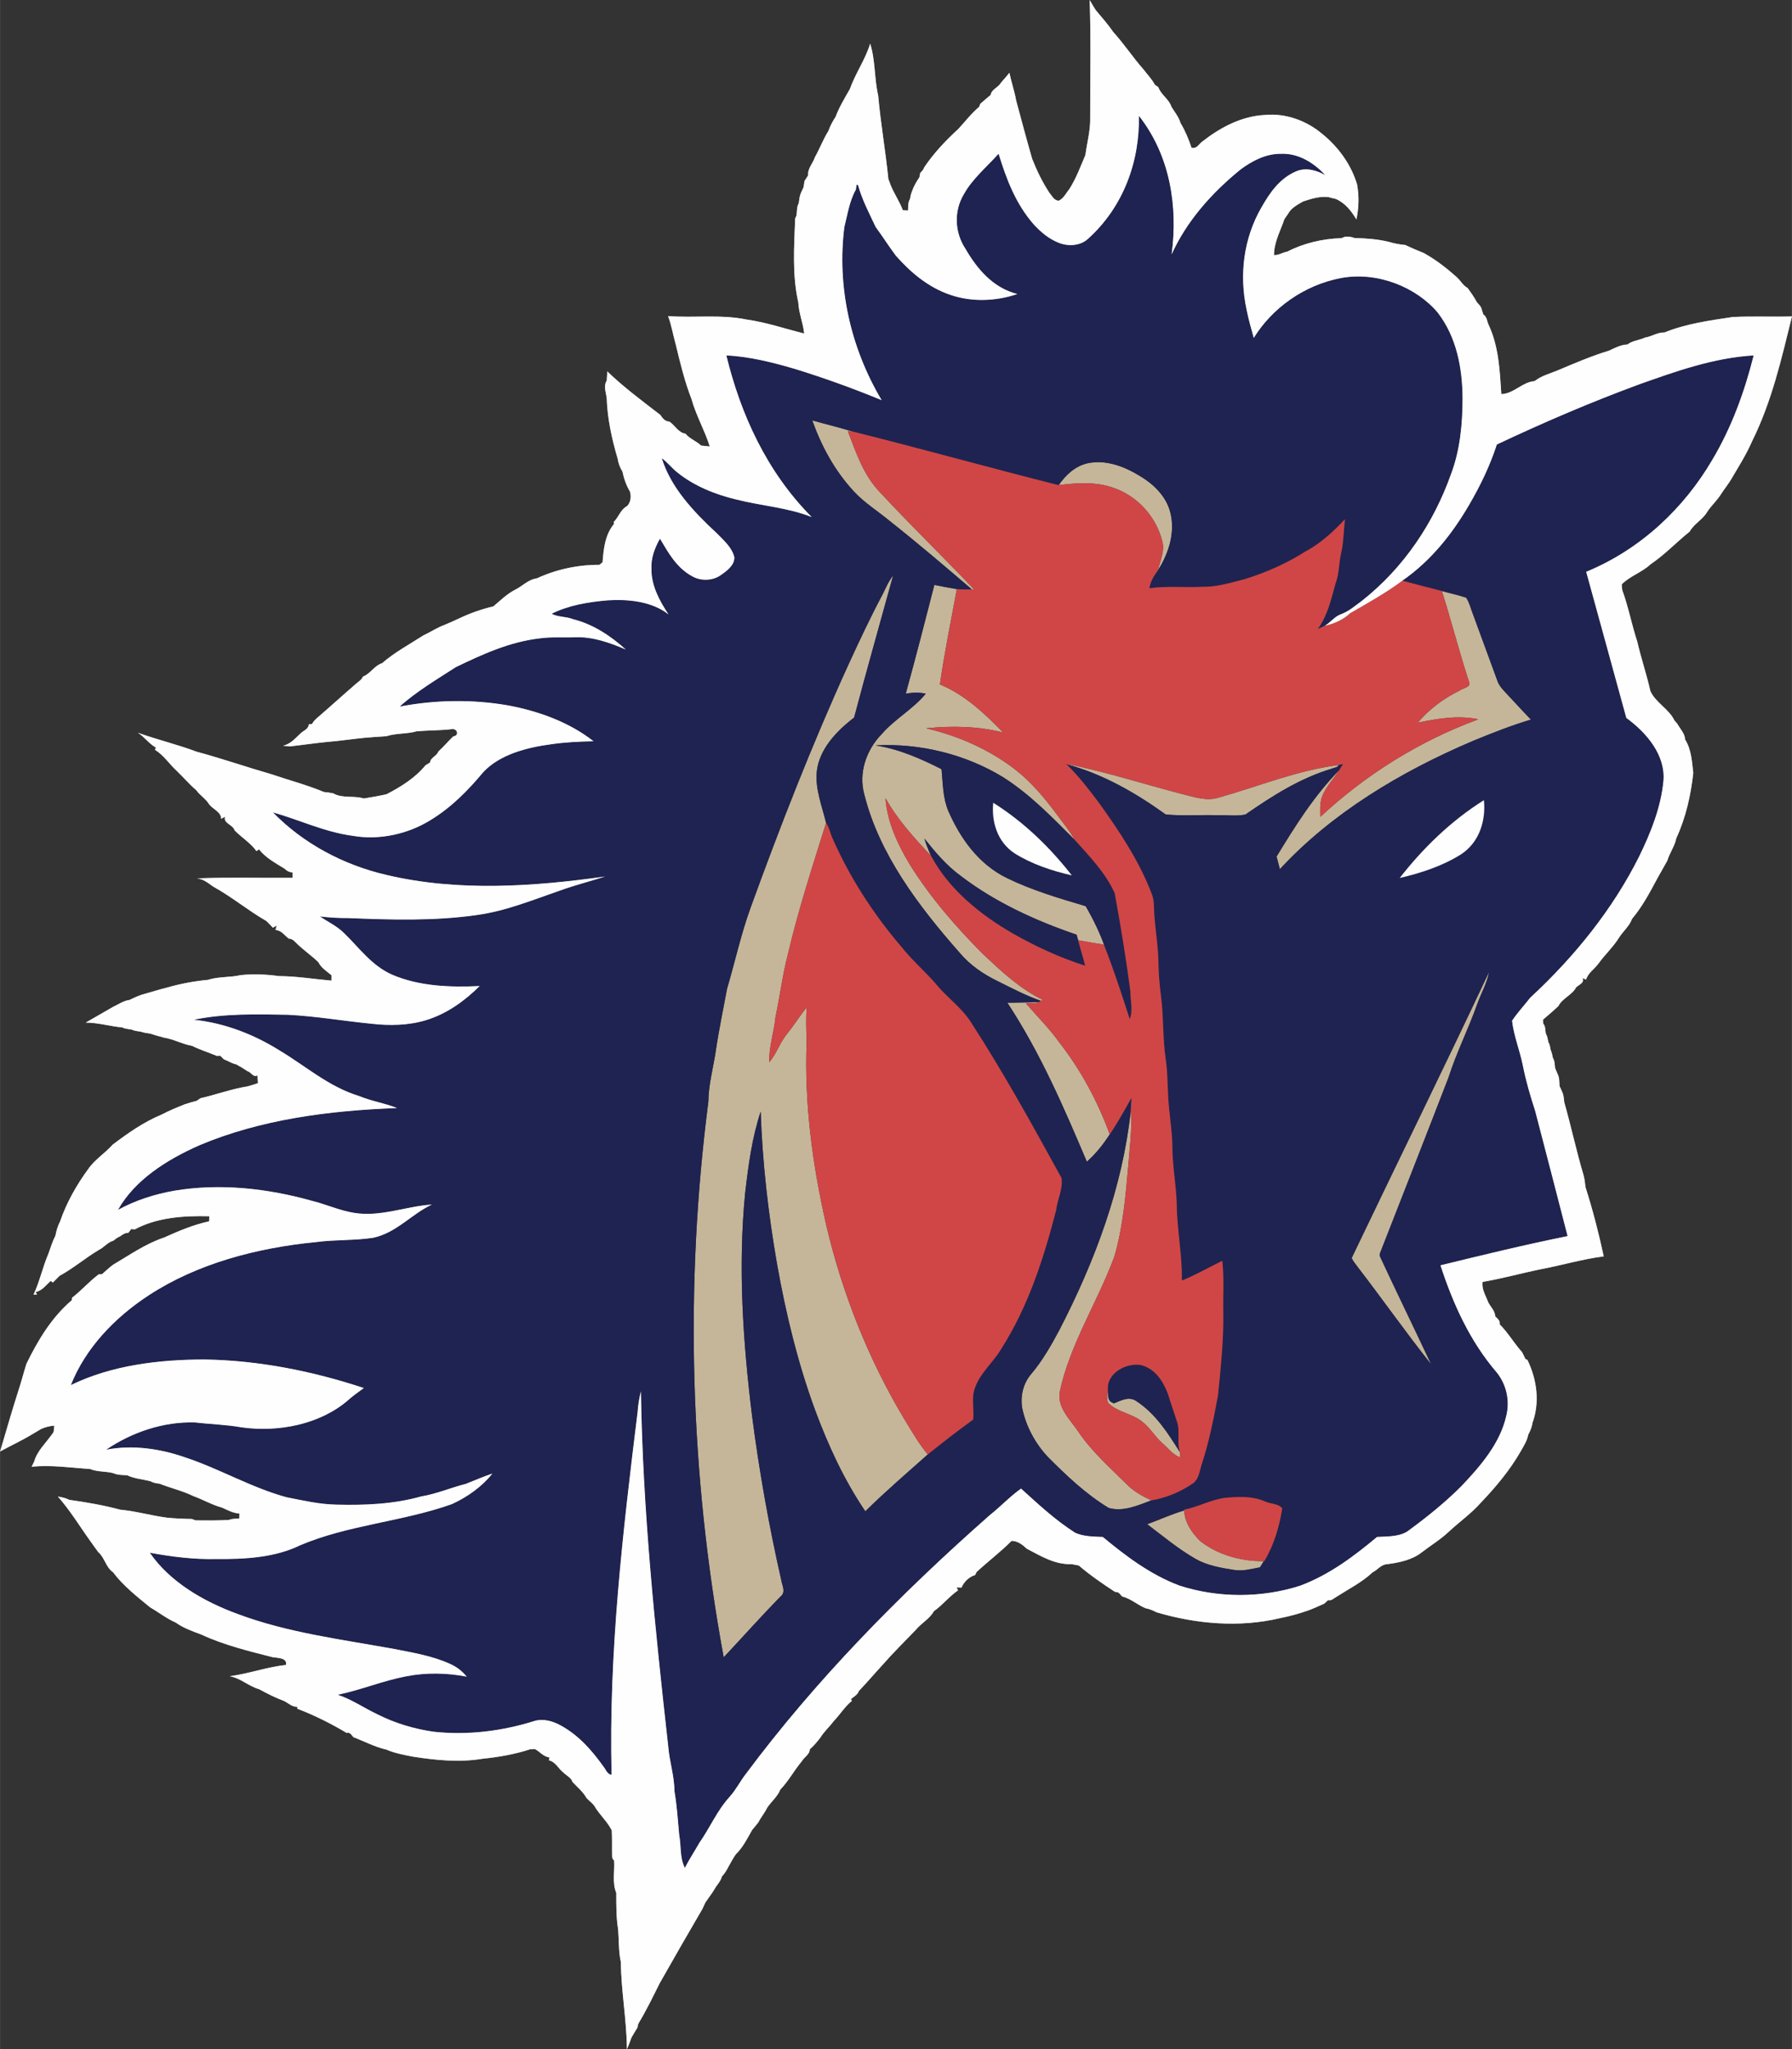 <?xml version="1.0" encoding="UTF-8"?>
<!DOCTYPE svg PUBLIC "-//W3C//DTD SVG 1.1//EN" "http://www.w3.org/Graphics/SVG/1.1/DTD/svg11.dtd">
<!-- Creator: CorelDRAW 2018 (64-Bit) -->
<svg xmlns="http://www.w3.org/2000/svg" xml:space="preserve" width="7.205in" height="8.238in" version="1.1" style="shape-rendering:geometricPrecision; text-rendering:geometricPrecision; image-rendering:optimizeQuality; fill-rule:evenodd; clip-rule:evenodd"
viewBox="0 0 4834.43 5527.87"
 xmlns:xlink="http://www.w3.org/1999/xlink">
 <rect x="0" y="0" width="4834.43" height="5527.87" fill="#333333" stroke="none"/>
 <defs>
  <style type="text/css">
   <![CDATA[
    .fil3 {fill:#FEFEFE}
    .fil1 {fill:#1F2351;fill-rule:nonzero}
    .fil0 {fill:#C5B699;fill-rule:nonzero}
    .fil2 {fill:#D04646;fill-rule:nonzero}
   ]]>
  </style>
 </defs>
 <g id="Layer_x0020_1">
  <g id="_1008357136">
   <path class="fil0" d="M2939.75 0c5.25,9.14 10.43,18.33 16.3,27.19 16.3,19.52 33.23,38.71 47.53,59.43 28.98,31.97 52.21,67.64 80.76,99.94 10.62,13.92 23.17,26.86 31.35,42.09 2.37,1.63 7,5 9.31,6.63 6.56,19.9 29.11,32.36 35.29,52.75 8.68,14.19 20.05,27.84 24.42,43.55 12.8,21.26 22.11,43.99 29.73,66.77 13.86,4.08 19.36,-9.08 27.85,-15.5 47.41,-37.3 105.37,-69.71 170.89,-72.75 55.77,-5.28 111.36,15.88 151.34,48.99 46.59,36.92 80.88,85.48 96.68,138.6 5.68,31.05 4.75,63.29 -1.87,94.18 -13.18,-21.92 -29.54,-44.05 -55.84,-55.41 -6.68,-1.47 -13.18,-3.05 -19.68,-4.89 -24.04,-2.72 -46.66,4.73 -68.7,12.01 -14.99,8.81 -31.54,17.35 -39.48,32.19 -3.62,5.22 -7.18,10.44 -10.74,15.61 -1.06,3.04 -3.18,9.13 -4.25,12.18 -10.68,27.46 -23.61,55.03 -23.73,84.55 12.99,0.76 22.92,-7.29 35.23,-9.02 43.97,-22.78 95.5,-35.18 146.71,-36.65 2.37,-0.92 7.12,-2.77 9.49,-3.7 8.56,-0.22 17.43,-0.54 25.3,3.32 31.29,0.76 63.02,2.99 93.25,10.33 14.24,4.4 29.11,7.07 44.22,8.54 16.43,7.67 33.1,14.95 50.09,21.64 32.67,18.16 61.9,40.89 88.94,65.14 10.43,9.3 16.24,22.13 29.35,29.2 8.93,12.51 17.92,25.01 24.92,38.44 5.93,6.25 12.37,12.61 13.49,21.1 1.06,2.99 3.06,9.08 4.06,12.13 9.74,5.98 9.43,17.4 13.43,26.21 28.23,59.49 30.73,124.85 34.91,188.36 34.29,-1.31 55.96,-32.52 90.07,-35.18 17.61,-14.41 41.35,-20.12 62.58,-29.09 45.03,-19.08 90.19,-38.33 137.47,-52.85 15.86,-7.23 31.85,-16.09 50.28,-16.75 13.12,-10.6 31.98,-11.36 47.34,-18.71 18.11,-2.67 33.73,-14.52 52.4,-13.7 57.71,-23.49 121.67,-32.41 184,-41.71 53.28,-2.61 106.68,0.11 159.96,-1.57 -28.17,113.75 -54.09,228.97 -107.43,336.36 -15.49,35.89 -36.98,69.6 -57.02,103.7 -8,13.27 -17.93,25.5 -26.42,38.5 -10.49,17.35 -26.6,31.48 -37.72,48.5 -11.68,20.61 -35.97,32.52 -47.28,53.23 -35.91,28.87 -67.21,62.37 -105.93,88.53 -22.49,21.37 -55.71,31.7 -77.45,53.94 0.06,5.28 0.62,10.6 1.56,15.88 16.61,45.46 25.29,92.87 40.41,138.77 10.31,44.75 25.29,88.58 35.35,133.33 13.8,30.78 50.65,48.56 64.96,79.39 1.75,1.96 5.37,5.98 7.18,7.94 7.62,14.19 20.99,26.81 21.49,43.17 17.18,27.35 18.43,59.81 22.05,90.21 -6.56,60.03 -19.99,120.33 -45.91,176.45 -4,21.1 -18.05,39.48 -24.11,60.14 -8.99,16.2 -18.11,32.3 -27.23,48.45 -19.93,37.3 -40.1,75.37 -68.02,108.7 -6.81,18.92 -23.42,32.79 -34.41,49.54 -15.55,25.61 -38.97,46.98 -56.28,71.18 -10.55,14.57 -28.48,25.45 -33.04,42.85 -2.5,-0.92 -7.5,-2.83 -9.99,-3.75 6.43,12.29 -8.93,17.35 -16.93,24.52 -10.24,20.56 -37.66,29.91 -47.84,50.62 -13.37,12.78 -27.61,24.85 -41.85,36.98 0.19,2.61 0.56,7.83 0.81,10.44 6.68,7.94 5.12,18.16 7,27.41 4.31,6.63 5.12,14.3 6.56,21.8 4.06,6.74 5.06,14.3 6.5,21.8 3,6.91 4.5,14.19 6,21.53 5.06,8.43 4.87,18.11 5.93,27.41 2.12,5.33 4.37,10.71 6.74,16.1 5.62,10.17 4.25,21.69 5.31,32.68 2.69,5.33 5.18,10.88 7.43,16.48 4.06,8.59 4.06,17.94 5.31,27.08 18.49,64.76 32.42,130.83 51.71,195.59 3,10.88 4.44,22.08 5.56,33.28 19.49,61.39 35.79,124.03 49.15,186.78 -57.9,7.34 -113.74,24.25 -170.95,34.91 -52.15,10.66 -103.37,25.17 -155.71,33.87 -3.43,19.47 8.43,36.6 14.8,54.54 6.18,12.67 19.11,23.93 18.92,38.28 6.18,6.14 14.43,12.23 12.12,21.48 22.99,23.22 39.04,51.28 60.77,75.63 3,6.09 5.93,12.18 9,18.33 1.31,0.54 3.87,1.63 5.18,2.12 25.8,53.56 33.98,114.57 13.43,170.52 -1.19,11.25 -6.25,21.75 -11.49,31.97 -2.62,15.6 -11.81,29.36 -19.55,43.34 -28.92,50.57 -66.96,96.57 -108.43,139.8 -25.23,28.65 -57.71,51.49 -85.94,77.76 -22.05,20.94 -48.91,37.19 -73.26,55.9 -25.48,20.28 -61.27,27.89 -94.63,31.97 -16.18,1.58 -24.42,15.44 -37.85,21.8 -28.04,26.59 -64.58,44.91 -97.75,66.28 -7.12,3.59 -12.99,11.15 -22.42,8.92 -2.56,2.34 -7.68,6.96 -10.24,9.25 -14.62,6.36 -28.98,13.32 -44.16,18.7 -24.17,8.54 -49.22,15.34 -74.64,20.34 -109.49,26.21 -226.54,15.99 -333.22,-15.55 -9.62,-4.73 -19.36,-9.35 -30.23,-11.15 -21.98,-9.19 -40.16,-26.15 -63.27,-31.81 -4.93,-5.6 -8.99,-13.05 -18.55,-11.96 -34.23,-22.3 -67.64,-45.3 -98.12,-71.4 -6.5,-1.25 -12.93,-2.5 -19.24,-3.75 -45.66,1.96 -84.45,-22.57 -120.86,-41.49 -11.18,-10.12 -23.98,-21.1 -41.22,-21.26 -29.42,29.58 -63.52,55.41 -94.31,83.9 -1.06,2.07 -3.13,6.25 -4.19,8.37 -17.18,5 -30.48,19.19 -36.66,33.82 -3.25,-0.16 -9.81,-0.44 -13.12,-0.6 0.94,2.01 2.87,5.98 3.81,7.99 -24.11,16.7 -41.41,39.42 -65.33,56.33 -10.87,20.34 -33.91,32.13 -48.47,50.03 -30.04,31.37 -61.27,61.88 -89.69,94.45 -21.55,23.38 -41.97,47.58 -64.02,70.58 -3.19,9.73 -13.3,15.5 -21.55,21.91l2.75 4.78c-19.74,15.99 -32.23,37.25 -49.47,55.09 -11.18,15.17 -26.11,28.16 -35.73,44.21 -8.68,11.09 -17.61,22.08 -28.67,31.54 0.56,13.21 -15.43,21.32 -21.68,32.57 -20.67,24.52 -35.22,52.74 -57.77,76.07 -7.18,18.92 -24.86,32.46 -35.79,49.59 -6.31,13.38 -16.55,25.07 -23.17,38.39 -5.62,7.07 -11.12,14.19 -17.11,21.04 -12.8,22.68 -24.42,46.44 -43.91,65.47 -7.37,10.33 -12.93,21.53 -19.24,32.41 -4.87,9.63 -10.49,19.03 -18.11,27.3 -2.69,10.22 -9.68,18.76 -15.99,27.57 -3.31,5.22 -6.56,10.49 -9.81,15.82 -6.12,9.03 -12.87,17.78 -18.93,26.86 -2.62,5.76 -5.31,11.47 -7.99,17.29 -38.85,66.77 -77.51,133.6 -115.42,200.75 -18.24,36.65 -36.1,73.57 -57.52,108.91 -0.69,2.77 -2,8.32 -2.69,11.1 -5.43,8.64 -10.62,17.45 -15.8,26.32 -3.69,10.6 -7.81,21.15 -12.24,31.59 -0.62,-78.57 -15.55,-156.71 -16.36,-235.45 -6.5,-28.87 -4.93,-58.34 -7.31,-87.54 -5.37,-32.79 -4.93,-65.96 -5.06,-98.97 -11.49,-27.35 -3.94,-58.45 -5.87,-87.27 -7.87,-6.53 -4.81,-16.37 -5.56,-24.47 0.06,-19.14 0.25,-38.23 -0.75,-57.26 -1.75,-2.93 -5.25,-8.75 -7,-11.69 -10.93,-16.69 -25.36,-31.38 -36.35,-47.9 -5,-11.04 -16.43,-18.27 -24.73,-27.19 -8.81,-16.37 -24.67,-29.42 -37.73,-43.39 -3.37,-11.15 -15.86,-16.97 -24.23,-25.01 -13.99,-10.55 -20.49,-28.6 -39.6,-33.49 0.38,-1.96 1.25,-5.82 1.69,-7.72 -16.49,-1.74 -26.11,-15.88 -39.73,-22.73 -3.25,0.22 -9.74,0.76 -12.99,0.98 -41.03,13.38 -84.44,20.94 -127.85,25.34 -62.08,10.44 -125.66,4.08 -187.37,-5.55 -24.55,-4.68 -49.34,-9.24 -72.02,-19.09 -31.54,-7.07 -59.27,-22.24 -88.88,-33.44 -5.12,-5.22 -8.56,-14.19 -18.3,-11.47 -41.97,-25.18 -86.88,-47.69 -133.1,-65.3l-0.5 -5.38c-13.62,0.71 -23.17,-9.19 -33.85,-14.9 -23.86,-8.92 -46.72,-20.39 -68.7,-32.41 -28.54,-8.16 -49.47,-29.47 -79.32,-35.07 51.41,-6.74 99.94,-24.8 151.65,-30.4 3.81,-19.09 -20.74,-18.71 -35.54,-20.82 -65.58,-16.7 -132.23,-32.95 -192.81,-61.17 -23.8,-8.86 -48.66,-17.67 -68.77,-32.14 -25.11,-11.04 -46.1,-27.79 -69.27,-41.11 -35.91,-29.42 -73.14,-58.61 -100.25,-94.89 -19.8,-13.65 -22.11,-39.2 -40.22,-54.7 -6.5,-9.19 -13.12,-18.21 -19.61,-27.3 -29.29,-40.62 -55.21,-84.01 -89,-122.18 10.62,1.96 21.42,4.03 30.86,8.97 46.35,6.53 92.75,14.57 137.66,26.59 42.16,3.92 82.88,15.82 124.92,21.42 22.61,2.28 45.35,3.26 68.08,3.59 2.5,0.92 7.49,2.83 9.93,3.75 29.92,0.43 59.9,0.49 89.75,-1.03 8.87,-3.7 18.68,-3.43 28.23,-3.81 0.06,-3.37 0.25,-10.11 0.31,-13.49 -17.11,-1.25 -31.67,-9.24 -46.47,-15.99 -27.48,-7.4 -51.59,-21.8 -78.07,-31.32 -28.73,-14.14 -60.9,-21.32 -90.69,-33.28 -8.99,-0.92 -17.86,-2.67 -25.54,-6.96 -20.74,-5.11 -42.85,-6.63 -62.02,-15.77 -12.87,-0.71 -26.3,-0.54 -37.97,-5.93 -20.43,-5.06 -42.91,-2.94 -62.21,-11.04 -52.4,-3.26 -104.87,-11.53 -157.52,-5.98 1.75,-3.64 5.31,-10.98 7.12,-14.62 7.62,-27.9 31.54,-49.7 48.41,-73.68 6.12,-6.31 4.43,-15.06 5.62,-22.51 -12.31,0.71 -24.11,3.86 -35.17,8.7 -7.99,4.84 -16.05,9.57 -24.17,14.3 -27.86,17.02 -58.15,30.83 -87,46.66 1.31,-4.3 3.87,-12.89 5.19,-17.18 14.3,-49.1 28.79,-98.26 44.34,-147.09 8.06,-23.98 13.99,-48.45 21.74,-72.48 30.36,-61.99 66.64,-123.76 122.36,-171.45 0.25,-1.69 0.63,-5.11 0.87,-6.8 25.55,-19.52 45.85,-43.61 71.64,-62.8 2.25,-0.11 6.62,-0.27 8.87,-0.38 9.8,-8.64 19.3,-17.67 29.92,-25.61 44.66,-26.21 87.32,-56.6 138.34,-73.62 38.72,-17.56 78.39,-34.2 120.92,-43.5 0.06,-3.43 0.25,-10.28 0.31,-13.7 -68.83,-1.85 -141.47,3.26 -201.3,35.62 -2.31,-0.27 -6.87,-0.92 -9.18,-1.2 -1.94,2.56 -5.93,7.67 -7.93,10.22 -9.06,0 -15.74,4.89 -22.36,9.68 -6.93,2.61 -12.49,7.12 -17.99,11.58 -15.55,4.35 -24.67,17.56 -38.54,24.58 -36.98,21.75 -68.7,49.64 -106.62,70.2 -6.12,5.93 -12.12,11.96 -18.05,18.11l-5.87 -4.24c-12.43,10.71 -22.42,25.94 -40.47,29.8l3.5 6.69c-2.31,0.05 -7,0.22 -9.37,0.33 16.86,-35.78 24.61,-74.28 40.22,-110.49 5.94,-16.37 10.81,-33.06 18.93,-48.72 2.31,-13.21 6.44,-26.1 12.56,-38.33 17.18,-49.92 43.66,-97.28 75.83,-141.1 17.3,-25.34 45.47,-42.79 66.02,-65.9 40.97,-30.89 83.51,-61.01 132.79,-81.4 19.86,-10.44 40.97,-19.14 62.09,-27.51 10.49,-3.65 21.3,-6.53 32.1,-9.35 2.44,-1.69 7.25,-5.11 9.68,-6.8 42.29,-9.79 83.69,-25.07 127.04,-32.03 9.49,-2.67 19.05,-5.38 28.23,-8.75 -0.56,-6.96 -1,-13.92 -1.31,-20.88 -11.93,6.25 -16.61,-8.7 -26.67,-11.26 -9.87,-6.69 -20.24,-12.89 -30.79,-18.65 -12.24,-2.29 -21.86,-9.63 -33.29,-13.54 -2.44,-2.5 -7.37,-7.39 -9.81,-9.84 -2.19,0.16 -6.5,0.6 -8.62,0.82 -22.36,-9.3 -45.72,-16.64 -67.33,-27.3 -26.48,-4.57 -49.28,-18 -75.82,-22.19 -6.12,-1.9 -12.31,-3.59 -18.55,-5.06 -6.25,-1.96 -12.49,-3.92 -18.74,-5.82 -8.43,-1.2 -16.93,-2.29 -24.92,-5.11 -8.56,-1.31 -17.36,-2.12 -25.11,-5.76 -8.43,-1.47 -17.36,-1.74 -24.92,-5.71 -33.23,-3.1 -65.08,-12.99 -98.81,-12.99 24.73,-14.08 49.34,-28.39 73.95,-42.52 14.49,-6.69 27.55,-16.42 44.22,-18.65 13.93,-6.63 27.98,-13.38 43.41,-17.07 18.68,-5.33 37.16,-11.04 56.03,-15.77 36.41,-10.6 74.2,-17.73 112.3,-21.37 28.3,-9.14 59.65,-6.09 88.69,-12.83 33.98,-3.32 68.58,-2.12 102.37,2.72 47.84,0.16 94.87,8.21 142.28,12.23 0,-3.64 0.12,-10.87 0.12,-14.46 -13.43,-10.71 -28.54,-20.55 -35.79,-35.56 -19.93,-18.87 -43.35,-34.8 -62.4,-54.38 -4.37,-4.95 -10.18,-8.75 -17.49,-9.02 -11.18,-8.7 -19.49,-21.86 -35.73,-23.55 0.87,-2.88 2.56,-8.7 3.37,-11.58l-10.24 5.77c-5.68,-6.09 -11.49,-12.07 -17.49,-17.95 -49.9,-28.65 -93.37,-65.25 -144.03,-93.15 -12.93,-9.08 -25.73,-19.96 -42.97,-21.97 85.76,-3.32 171.76,-0.71 257.64,-1.47 -0.06,-3.64 -0.12,-10.93 -0.19,-14.52 -8.68,-0.65 -15.8,-4.13 -21.17,-9.95 -25.11,-15.5 -51.65,-29.69 -69.33,-52.36 -1.69,1.2 -5.19,3.53 -6.93,4.73 -15.36,-21.69 -40.22,-36.81 -59.09,-56.11 -3.99,-15.17 -31.54,-19.03 -25.42,-36.6 -2.62,1.36 -7.99,4.13 -10.68,5.49 0.06,-19.14 -23.92,-25.94 -33.6,-40.78 -8.75,-13.87 -24.23,-22.89 -33.48,-36.27 -19.11,-16.15 -34.92,-35.18 -52.9,-52.26 -20.17,-18.65 -34.66,-41.81 -58.83,-56.98 0.75,-1.41 2.25,-4.13 3,-5.54 -19.24,-10.82 -30.67,-28.77 -49.03,-40.29 52.03,18.81 106.8,31.7 158.52,51.22 67.33,18.11 132.91,40.94 199.87,60.14 47.84,16.37 97.31,29.31 143.84,48.61 8.43,0.71 16.8,1.96 25.05,3.64 24.61,14.46 55.96,5.28 82.32,13.86 20.55,-3.32 40.97,-6.91 61.21,-11.36 39.78,-20.55 78.14,-44.8 105.12,-77.97 4.25,-2.72 8.56,-5.38 12.8,-7.99 0.37,-13.11 18.42,-17.18 21.86,-29.2 14.62,-12.94 26.48,-27.84 40.54,-41.11 16.3,-1.36 11.81,-21.1 -3.37,-19.58 -31.61,3.92 -63.58,3.1 -95.31,5.93 -26.48,7.61 -55.77,4.73 -82.01,13.32 -18.61,1.36 -37.29,2.23 -55.9,3.92 -33.35,3.21 -66.46,8.37 -99.93,11.09 -34.73,3.32 -69.08,8.43 -103.74,12.45 -4.69,-0.49 -14.18,-1.36 -18.93,-1.85 22.98,-5.44 35.35,-23.38 51.4,-36.92 8.49,-5.38 17.68,-11.04 18.24,-21.1 2.12,-0.16 6.43,-0.49 8.56,-0.65 3.25,-6.36 8.31,-11.8 13.99,-16.58 35.54,-30.61 70.02,-62.1 105.49,-92.71 6.68,-5.54 14.67,-10.44 17.61,-18.38 20.8,-8.15 30.29,-29.2 51.78,-36.27 33.35,-28.93 73.45,-50.63 111.18,-74.82 19.3,-8.81 36.48,-20.88 56.78,-28.22 14.55,-6.2 29.04,-12.45 43.22,-19.25 28.23,-13.21 58.09,-23.71 89.07,-30.94 18.8,-15.77 36.17,-33.33 58.9,-45.02 19.99,-9.79 34.91,-27.46 58.71,-30.67 51.34,-23.93 110.18,-36.7 168.51,-36.38 2.12,-1.74 6.37,-5.22 8.49,-6.96 2.87,-35.56 6.18,-73.73 31.04,-103.58 -0.19,-1.31 -0.69,-3.86 -0.87,-5.16 13.68,-13.38 18.24,-33.66 36.48,-43.18 9.74,-11.04 10.74,-24.74 7.62,-38.01 -10.12,-17.07 -16.8,-35.89 -20.61,-54.76 -6.74,-10.71 -11.12,-22.4 -12.87,-34.53 -15.93,-53.78 -27.86,-108.81 -29.67,-164.43 -2,-15.23 -9.06,-31.92 0.19,-46.38 0.5,-8.27 0.94,-16.53 1.44,-24.8 44.03,42.47 94.06,79.61 143.09,117.4 5.68,8.1 11.74,17.56 24.11,17.89 15.62,9.84 23.61,29.69 43.85,32.79 11.06,13.92 29.61,19.79 42.1,32.08 7.75,0.87 15.55,1.68 23.36,2.34 -13.62,-43.39 -37.23,-84.17 -49.34,-128.06 -18.61,-47.74 -30.48,-97.55 -42.41,-146.87 -7.25,-25.5 -11.43,-51.71 -20.67,-76.78 70.26,5.38 141.97,-5.11 211.3,9.24 53.4,7.5 104.05,24.85 155.77,37.79 -2.75,-28.33 -14.62,-55.35 -15.8,-83.85 -16.86,-74.49 -11.18,-150.89 -8.49,-226.26 0.94,-2.17 2.81,-6.58 3.75,-8.75 1.43,-10.93 0.19,-22.45 5.99,-32.57 1.19,-9.08 1.94,-18.33 5.5,-27.02 2.37,-5.49 4.87,-10.93 7.49,-16.31 0.81,-5.54 1.62,-11.09 2.5,-16.58 3.37,-5.16 6.68,-10.38 9.93,-15.55 -2.18,-17.67 12.99,-32.46 18.3,-48.99 13.05,-23.17 22.11,-47.9 36.29,-70.63 4.62,-13.27 11.43,-25.88 19.3,-37.96 9.74,-25.94 24.42,-50.46 38.41,-74.71 14.8,-41.98 42.16,-80.26 54.9,-122.73 14.3,44.91 10.93,93.8 21.61,139.8 6.75,75.58 19.99,150.46 27.61,225.93 2.25,5.22 4.25,10.55 6.06,15.99 9.49,23.05 24.11,44.31 32.86,67.59 3.5,0.22 10.55,0.65 14.05,0.92 0.81,-10.28 -0.69,-21.1 5.06,-30.5 1.38,-7.4 2.87,-14.79 5.81,-21.8 4.56,-13.27 11.81,-25.67 19.86,-37.57 0.5,-2.94 1.62,-8.7 2.12,-11.64 5.12,-4.4 8.81,-9.57 11.06,-15.44 25.36,-37.68 57.34,-71.61 91.81,-103.2 18.49,-20.01 34.85,-41.71 56.21,-59.65 0.69,-1.96 2.12,-5.93 2.87,-7.94 9.18,-8.27 18.8,-16.2 28.29,-24.31 1.81,-15.01 21.3,-20.28 27.98,-33.33 7.68,-8.54 15.18,-17.24 22.36,-26.15 5.31,25.12 13.86,49.64 18.3,74.87 14.24,52.47 28.04,105.16 43.28,157.53 12.43,31.27 27.17,61.93 45.97,90.65 7.18,8.15 11.74,20.61 25.23,22.13 13.99,-6.58 19.68,-20.28 28.6,-30.94 18.8,-29.25 30.23,-61.17 43.66,-92.33 4.31,-33.66 13.92,-66.88 12.99,-100.97 -0.31,-105.76 2.37,-211.68 -1.44,-317.34zm132.73 312.28l0 0c2.69,120.6 -40.41,245.83 -138.85,333.32 -19.86,17.4 -51.97,19.52 -76.76,9.57 -27.54,-10.55 -49.34,-29.58 -67.95,-49.64 -49.09,-55.84 -74.39,-123.76 -94.94,-190.86 -32.17,35.78 -70.83,67.86 -93.75,109.3 -27.3,45.62 -24.92,103.2 4.62,147.52 29.79,51.49 72.89,104.94 139.84,121.58 -57.34,19.68 -123.35,22.24 -181.07,2.23 -60.59,-20.56 -108.37,-61.82 -147.22,-106.03 -18.86,-25.29 -35.6,-51.77 -54.21,-77.16 -17.36,-36.97 -36.66,-73.57 -47.41,-112.61 -1,-0.38 -3,-1.14 -4.06,-1.52 -0.38,3.26 -1.19,9.9 -1.62,13.16 -17.67,31.54 -22.42,66.88 -31.16,100.76 -20.36,159.81 15.61,324.79 100.56,467.52 -77.26,-31.81 -156.27,-60.47 -236.97,-85.15 -59.03,-17.18 -119.61,-32.41 -182.07,-35.62 38.35,157.53 108.12,313.09 230.35,436.09 -64.27,-25.56 -135.72,-30.23 -202.93,-47.2 -58.77,-13.97 -115.67,-37.36 -160.46,-73.79 -14.8,-11.8 -25.86,-26.7 -41.22,-38.01 24.3,78.95 84.82,143.55 147.84,202 19.3,19.74 42.34,39.37 48.09,65.9 0.18,20.72 -19.18,35.67 -36.41,47.47 -21.36,15.82 -54.53,16.8 -77.64,3.21 -42.35,-23.05 -64.52,-63.95 -86.63,-101.25 -14.68,25.39 -24.67,53.56 -23.11,82.33 -0.19,43.88 21.3,84.72 46.16,121.91 -44.47,-34.91 -107.55,-41.65 -165.01,-37.9 -51.78,4.51 -104.74,13.27 -150.4,36.11 17.49,9.41 39.22,7.07 57.71,14.57 55.77,14.08 102.68,46.11 142.47,81.94 -42.66,-18.05 -88.44,-34.91 -136.85,-33.11 -31.54,1.47 -63.21,-1.47 -94.5,2.93 -81.89,9.19 -156.15,43.39 -227.29,77.7 -52.22,33.6 -106.18,65.85 -151.77,106.41 95.87,-18.33 196.18,-20.12 292.56,-3.27 84.01,15.61 166.7,46.17 230.79,96.79 -37.85,0.82 -75.76,2.45 -113.11,7.89 -67.33,8.92 -139.41,27.68 -184.25,75.2 -40.53,48.72 -86.07,95.43 -143.15,130.01 -59.96,36.98 -137.16,54.76 -209.8,41.87 -75.39,-10.06 -142.91,-42.85 -214.67,-63.18 79.7,82.22 188.87,142.03 308.48,169.22 191.87,44.97 393.93,30.94 587.74,3.81 -40.72,13.21 -82.63,23.49 -122.73,38.23 -72.83,25.12 -144.78,54.81 -222.85,65.63 -114.92,16.58 -232.1,12.99 -347.96,8.26 -25.54,0.33 -51.03,-1.52 -76.32,-4.35 22.61,14.63 47.72,26.7 66.27,45.62 40.41,39.04 73.33,86.73 128.85,111.36 72.76,31.32 156.71,34.58 236.28,30.67 -39.41,39.09 -86.94,74.33 -143.97,91.89 -47.22,14.52 -98.44,15.55 -147.65,9.9 -75.26,-7.34 -149.78,-20.34 -225.41,-24.2 -84.76,-1.57 -171.26,-3.8 -254.15,13.38 84.13,8.75 163.33,40.18 231.72,83.08 70.39,41.98 131.97,97.55 214.11,122.62 32.79,13.81 69.83,19.19 102.37,32.52 -182.19,6.63 -367.82,30.45 -533.27,100.43 -88.94,39.26 -174.82,94.29 -219.54,174.17 46.41,-25.56 98.56,-42.36 152.27,-51.76 123.86,-20.72 252.52,-6.04 371.63,27.51 38.35,9.52 74.14,26.16 113.49,32.35 71.27,11.58 139.22,-17.89 209.55,-22.46 -55.84,26.21 -95.19,76.18 -158.83,89.72 -50.84,7.72 -102.87,4.73 -153.84,11.58 -159.83,15.5 -320.16,58.02 -450.14,142.79 -94.56,61.39 -172.7,145.02 -211.3,242.9 109.24,-53.4 237.53,-69 361.14,-69.06 147.03,2.39 292.18,31.65 429.34,77 -15.3,11.26 -31.1,22.19 -44.91,34.91 -74.39,62.59 -184.32,85.32 -285.13,71.18 -40.97,-7.34 -82.88,-8.26 -124.23,-13.16 -87.26,-3.1 -173.01,27.3 -241.03,73.46 71.08,-13.92 145.65,-2.83 212.55,20.44 94,31.05 178.07,81.46 274.25,107.77 44.47,8.7 89.07,19.19 134.91,19.9 76.76,2.01 154.83,-1.36 228.35,-22.13 41.91,-6.91 79.95,-23.71 120.55,-33.93 23.8,-9.35 47.09,-19.63 71.51,-27.73 -27.73,34.8 -66.58,63.02 -109.55,82.54 -132.6,47.31 -279.63,55.9 -409.17,110.98 -68.39,33.44 -149.46,37.74 -226.23,37.08 -60.33,1.41 -120.42,-6.2 -179.32,-16.97 53.59,77.81 143.47,131.15 238.09,165.52 133.97,50.19 279.38,68.19 421.09,93.96 51.03,10 103.49,18.76 150.28,40.02 18.36,7.94 33.79,20.12 45.47,34.75 -53.71,-10.44 -109.99,-11.42 -163.77,-0.82 -62.96,11.96 -121.42,36.76 -184.07,49.65 39.04,12.94 71.76,36.32 108.43,53.4 46.22,23.27 97.37,38.71 150.03,46.27 91.38,10.06 184.69,-1.63 271.07,-28.65 25.48,-8.1 52.71,0.6 74.26,12.99 47.78,26.75 82.82,67.37 112.49,108.92 6.93,7.88 9.62,20.88 22.42,23.11 -8.18,-327.61 30.1,-654.19 70.27,-979.47 1.25,-18.6 4.25,-37.03 8.93,-55.19 4.81,320.38 38.1,639.67 73.76,958.42 3.12,40.07 16.49,78.9 16.55,119.19 6.81,39.64 9.37,79.66 12.99,119.57 5.68,29.37 1,60.41 15.18,88.36 11.93,-23.27 26.48,-45.35 39.48,-68.13 28.67,-40.67 47.34,-86.56 81.76,-124.08 16.86,-18.76 27.54,-40.84 42.78,-60.47 188.81,-253.66 415.54,-484.54 659.19,-699.27 28.92,-22.89 53.53,-49.59 83.88,-71.12 46.16,41.87 92.06,84.83 146.15,119.3 22.73,10.11 49.34,10.11 74.32,11.15 61.71,51.06 127.48,101.14 206.3,130.99 104.18,33.88 222.17,34.04 326.53,0.38 79.2,-29.75 145.4,-79.88 207.11,-131.37 30.1,-1.69 65.14,0 88.38,-19.79 49.22,-36.16 96.56,-74.55 138.78,-116.91 53.09,-55.57 104.87,-116.69 121.23,-189.06 10.24,-39.59 1.81,-82.98 -24.42,-116.69 -74.14,-85.86 -119.36,-187.7 -152.9,-290.26 113.86,-27.79 227.79,-55.57 343.02,-78.79 -28.92,-112.29 -57.96,-224.52 -87.25,-336.75 -13.18,-40.78 -25.36,-81.89 -33.54,-123.65 -8.18,-40.46 -24.42,-79.61 -29.04,-120.55 14.43,-21.7 32.79,-41.27 48.9,-62.04 120.67,-111.63 223.17,-239.58 293.68,-380.47 31.85,-65.14 59.08,-133.44 65.83,-204.4 5.81,-67.81 -42.97,-128.22 -100.12,-169.87 -35.73,-131.43 -72.45,-262.74 -108.31,-394.17 149.28,-61.44 264.7,-173.67 339.21,-300.37 53.28,-88.96 88.07,-185.47 112.61,-283.29 -108.68,6.53 -210.86,43.28 -310.73,78.73 -130.41,48.07 -257.58,102.77 -382.12,161.5 -18.3,56.39 -44.29,110.76 -74.89,162.96 -44.84,77.05 -102.05,150.13 -180.19,204.4 -43.97,32.68 -92.63,59.87 -140.66,87.6 -18.36,17.18 -42.47,28.33 -68.52,33.93 15.93,-8.97 25.92,-24.8 43.84,-31.16 21.49,-7.83 37.85,-22.78 55.53,-35.45 115.42,-90.81 194.81,-212.5 240.65,-341.04 25.3,-66.5 31.54,-137.19 31.73,-206.79 -0.81,-79.66 -15.43,-163.34 -67.46,-230.71 -58.33,-68.57 -161.89,-110.6 -259.77,-92.87 -101.68,19.09 -187.69,82.76 -236.16,161.71 -7.12,-25.56 -14.49,-51.11 -19.55,-77.1 -19.8,-92.44 -8.5,-190.97 40.47,-275.36 21.67,-38.06 48.59,-78.3 94.31,-97.33 26.42,-10.93 55.21,-2.17 78.14,10.88 -29.11,-31.26 -70.83,-59.76 -119.55,-57.75 -41.28,-0.54 -78.26,19.36 -108.74,41.76 -79.45,64.27 -146.9,141.27 -186.69,229.63 17.11,-127.73 -3.19,-266 -88.32,-373.99z"/>
   <path class="fil0" d="M2191.24 1134c36.6,10.28 73.64,19.25 109.99,30.29 -3.49,-0.22 -10.43,-0.76 -13.87,-1.03 22.3,57.69 41.79,118.86 88.01,166.12 82.07,88.42 169.51,172.92 252.52,260.62l-5.93 -0.06c-72.89,-62.26 -145.72,-124.63 -221.42,-184.39 -31.98,-26.59 -68.52,-49.15 -96.44,-79.39 -52.53,-56.28 -88.19,-123.27 -112.86,-192.16z"/>
   <path class="fil0" d="M2935.06 1249.39c48.91,-9.9 97.87,8.92 137.35,32.9 37.66,21.59 69.64,52.91 82.32,91.24 18.18,55.41 0.5,115.38 -30.6,164.59 5.68,-25.94 18.93,-52.04 11.3,-78.84 -15.49,-61.99 -63.39,-120.44 -132.79,-143.82 -46.53,-16.37 -98.06,-13.11 -146.65,-6.74 18.37,-26.26 43.47,-51.49 79.07,-59.33z"/>
   <path class="fil0" d="M3115.82 1550.25c0.25,-0.43 0.87,-1.25 1.12,-1.69 -0.25,0.43 -0.87,1.25 -1.12,1.69z"/>
   <path class="fil0" d="M2380.3 1604.78c9.06,-17.73 16.24,-36.32 29.17,-52.36 -35.1,127.73 -71.45,255.29 -105.31,383.29 -49.15,37.46 -93.69,85.86 -100.5,144.42 -5.12,47.58 13.87,93.64 24.92,139.58 -36.66,117.56 -75.2,234.9 -103,354.42 -14.68,55.74 -21.36,112.67 -33.42,168.84 -4.06,41 -17.8,81.02 -17.11,122.45 20.3,-23.43 28.48,-52.64 48.03,-76.4 18.8,-23.22 34.41,-48.18 52.9,-71.61 -1.75,30.18 -1.12,60.36 0.25,90.53 -6.87,167.26 15.62,334.52 53.15,498.35 42.78,181.23 112.18,358.01 210.48,522.17 19.86,32.19 38.35,65.2 63.08,94.83 -56.84,50.51 -114.67,100.32 -168.51,153.34 -58.09,-85.75 -100.44,-178.79 -135.6,-273.29 -47.16,-128.49 -79.01,-260.89 -102.68,-394.17 -23.61,-135.99 -39.41,-273.18 -44.03,-410.7 -23.42,70.58 -33.04,144.42 -41.66,217.45 -19.99,201.19 -6.12,403.57 18.49,603.95 19.18,147.58 45.1,294.44 78.26,440.12 1.88,15.44 14.43,34.36 -1.81,46.82 -52.46,53.51 -101.93,109.18 -153.08,163.72 -91.06,-494.98 -105.74,-1000.67 -41.35,-1498.81 0.38,-45.29 12.74,-89.5 19.61,-134.14 8.31,-57.09 20.17,-113.7 30.79,-170.47 21.55,-72.86 37.54,-147.03 63.58,-218.86 79.7,-219.68 164.89,-437.94 262.39,-652.13 29.54,-64.27 59.46,-128.54 92.94,-191.35z"/>
   <path class="fil0" d="M2520.71 1577.76c20.11,4.03 40.29,8.1 60.65,11.31 -15.93,85.59 -33.42,171.06 -45.66,257.09 69.14,28.93 121.54,79.77 170.58,129.74 -67.27,-17.07 -138.6,-18.65 -207.8,-11.31 87.82,20.23 170.58,57.75 238.85,110 44.59,34.37 79.63,76.72 111.99,119.95 17.3,23.43 36.17,46.11 50.28,71.23 -60.08,-59.87 -119.17,-122.13 -193.37,-169.27 -99.49,-60.9 -223.23,-92.6 -344.71,-85.81 64.27,9.79 122.67,35.83 178.57,64.11 3.75,37.68 3.19,76.51 18.18,112.61 31.61,71.72 79.89,143.22 159.33,181.61 66.64,32.46 139.35,53.94 211.42,75.31 20.98,36.54 39.54,74.22 52.78,113.54 -1.44,-2.55 -4.25,-7.72 -5.62,-10.28 -22.73,-3.15 -45.16,-7.29 -67.64,-11.31 -1,-3.75 -3.06,-11.26 -4.06,-15.01 -112.37,-38.17 -220.79,-88.47 -311.86,-158.01 -39.48,-28.65 -69.7,-64.98 -98.81,-101.41 4.75,15.88 10.93,31.43 17.99,46.71 -46.1,-48.61 -91.13,-98.47 -122.92,-155.51 4.5,62.97 31.85,123.21 65.33,178.51 54.28,87.38 123.3,167.31 197.87,242.24 48.78,45.57 98.12,92.6 161.27,123.38l-5 2.61c-40.72,-14.08 -78.2,-34.04 -116.17,-52.85 -39.23,-18.92 -75.27,-43.83 -101.94,-75.47 -112.8,-127.67 -217.79,-267.25 -258.08,-426.74 -16.68,-57.91 3.5,-120.88 47.66,-165.85 34.66,-39.69 84.51,-66.94 117.61,-107.61 -17.74,-4.24 -36.1,-3.1 -53.9,-0.11 26.92,-97.55 52.09,-195.53 77.2,-293.41z"/>
   <path class="fil0" d="M3889.93 1594.24c21.74,6.25 44.22,10.71 65.64,18 8.81,13.54 12.24,29.15 18.05,43.83 22.3,60.36 44.47,120.77 66.46,181.23 4.49,12.83 14.55,23.22 24.11,33.44 22.11,23.38 43.6,47.2 66.02,70.41 -53.15,15.72 -104.31,36.05 -155.02,56.88 -197.87,83.85 -383.5,196.3 -522.34,346.54 -3,-11.36 -5.87,-22.73 -8.87,-34.04 49.41,-81.07 100.31,-162.8 168.89,-233 -14.99,23.27 -35.29,44.1 -45.41,69.6 -7.18,18.11 -5.75,37.57 -5.5,56.39 119.67,-111.47 264.58,-203.8 426.41,-263.23 -54.28,-11.53 -110.24,-2.01 -163.45,9.14 29.92,-35.45 68.64,-65.14 112.74,-86.57 8.49,-6.58 30.98,-9.3 26.04,-22.08 -26.86,-81.67 -47.78,-164.7 -73.76,-246.54z"/>
   <path class="fil0" d="M2874.79 2060.18c106.99,20.88 209.93,54.7 314.98,81.78 31.35,7.77 64.96,19.63 97.56,9.62 106.99,-30.02 210.11,-73.14 322.1,-87.71l1.75 0.22c-1.94,6.47 -11.99,6.25 -17.49,9.19 -87.38,25.99 -162.45,74.6 -233.97,124.03 -25.36,4.95 -52.09,0.66 -78.01,1.69 -45.53,-1.25 -91.56,2.34 -136.79,-1.96 -80.01,-57.42 -167.95,-108.92 -267.95,-135.72l-2.19 -1.14z"/>
   <path class="fil0" d="M2706.9 2190.79c62.27,39.09 114.05,90.05 157.08,145.13 -40.29,-9.24 -80.32,-22.62 -114.3,-43.99 -35.35,-23.11 -46.53,-64.49 -42.79,-101.14z"/>
   <path class="fil0" d="M3811.36 2335.92c43.03,-55.03 94.81,-106.03 157.08,-145.13 3.81,36.76 -7.56,78.35 -43.16,101.35 -33.91,21.26 -73.76,34.53 -113.92,43.77z"/>
   <path class="fil0" d="M4017.22 2621.82c-5.37,30.13 -21.55,57.64 -31.85,86.57 -23.48,66.61 -56.03,130.61 -77.39,197.76 -60.71,157.58 -122.61,314.72 -184.07,472.03 -2.25,4.19 -2.31,8.37 -0.25,12.56 45.03,96.79 92.06,192.92 137.41,289.55 -68.58,-86.4 -131.72,-176.23 -198.93,-263.56 -5.43,-7.77 -12.37,-14.95 -15.36,-23.71 122.98,-257.25 249.21,-513.36 370.44,-771.21z"/>
   <path class="fil0" d="M2717.7 2704.86c28.17,-0.76 56.4,-0.54 84.57,-1.85 -1.12,0.54 -3.31,1.63 -4.37,2.23 -10.12,0.6 -20.11,0.98 -30.17,1.2 30.29,35.13 63.64,68.4 90.38,105.81 59.34,76.02 103.68,160.14 135.78,247.57 -17.3,26.59 -37.16,52.04 -61.77,73.9 -61.96,-146.21 -125.23,-293.25 -214.42,-428.86z"/>
   <path class="fil0" d="M2858.24 3587.1c96.75,-187.22 170.32,-385.69 192.37,-590.95 4.06,49.65 -3.06,99.29 -6.81,148.83 -7.18,82.05 -14.24,164.7 -37.54,244.8 -45.22,122.34 -119.92,236.48 -147.09,363.72 -8.24,41.82 27.23,74.88 49.78,108.21 35.85,53.61 86.38,97.82 132.97,144.26 17.74,17.56 40.72,30.18 64.15,41.27 -35.79,13.27 -75.51,31.59 -115.11,20.34 -62.08,-37.68 -113.55,-87.06 -163.02,-136.54 -36.04,-37.95 -60.15,-84.45 -70.27,-132.73 -5.06,-32.19 1.94,-66.23 24.73,-92.49 30.85,-36.65 53.84,-77.65 75.83,-118.7z"/>
   <path class="fil0" d="M2988.84 3747.18c0.94,11.15 -1.56,23.49 6.5,33.22 2.37,1.31 7.06,3.92 9.43,5.16 19.05,-7.56 40.91,-20.12 60.71,-6.31 53.4,35.02 86.07,87.82 117.61,137.73 0.31,3.59 0.87,10.82 1.19,14.41 -21.11,-7.72 -33.16,-25.45 -48.84,-38.93 -19.92,-17.56 -32.29,-40.62 -53.46,-57.1 -26.61,-22.35 -67.21,-25.77 -91.75,-50.51 -6.93,-11.69 -1.19,-25.34 -1.37,-37.68z"/>
   <path class="fil0" d="M3094.83 4111.44c33.48,-12.07 65.52,-27.14 99.99,-37.08 0.94,30.94 19.68,59.65 42.79,82.27 46.16,36.7 109.74,55.3 171.89,54.43 -3.43,5.49 -6.87,11.09 -10.24,16.69 -23.17,4.24 -46.97,11.36 -70.83,6.96 -35.66,-5.6 -72.26,-12.07 -103,-29.69 -47.22,-27.14 -88,-61.45 -130.6,-93.58z"/>
   <path class="fil1" d="M3072.47 312.28c85.13,107.99 105.43,246.27 88.32,373.99 39.79,-88.36 107.24,-165.35 186.69,-229.63 30.48,-22.4 67.46,-42.3 108.74,-41.76 48.72,-2.01 90.44,26.48 119.55,57.75 -22.92,-13.05 -51.72,-21.8 -78.14,-10.88 -45.72,19.03 -72.64,59.27 -94.31,97.33 -48.97,84.39 -60.27,182.92 -40.47,275.36 5.06,25.99 12.43,51.55 19.55,77.1 48.47,-78.95 134.47,-142.63 236.16,-161.71 97.87,-17.73 201.43,24.31 259.77,92.87 52.03,67.37 66.65,151.06 67.46,230.71 -0.19,69.6 -6.43,140.29 -31.73,206.79 -45.84,128.54 -125.23,250.24 -240.65,341.04 -17.68,12.67 -34.04,27.62 -55.53,35.45 -17.93,6.36 -27.92,22.18 -43.84,31.16 -6.25,2.88 -12.49,5.82 -18.61,8.75 26.42,-37.19 35.91,-80.26 47.47,-122.13 10.37,-26.64 8.8,-55.14 15.3,-82.43 6.87,-30.12 6.5,-60.95 10.37,-91.35 -31.48,33.06 -65.46,65.09 -107.99,87.6 -49.53,31.65 -104.93,56.01 -162.71,74.01 -37.41,9.41 -74.89,21.42 -114.36,20.55 -47.66,2.45 -95.69,-2.72 -142.97,3.97 2.56,-12.89 7.37,-25.39 15.3,-36.6 0.25,-0.43 0.87,-1.25 1.12,-1.69 1.81,-2.61 5.37,-7.83 7.18,-10.44 31.1,-49.21 48.78,-109.19 30.6,-164.59 -12.68,-38.33 -44.66,-69.65 -82.32,-91.24 -39.48,-23.98 -88.44,-42.79 -137.35,-32.9 -35.6,7.83 -60.71,33.06 -79.07,59.33 -185.37,-46.66 -369.25,-98.15 -554.76,-144.42 -36.35,-11.04 -73.39,-20.01 -109.99,-30.29 24.67,68.89 60.34,135.88 112.86,192.16 27.92,30.23 64.46,52.8 96.44,79.39 75.7,59.76 148.53,122.13 221.42,184.39 -13.55,0.22 -27.11,0.38 -40.6,-0.87 -20.36,-3.21 -40.53,-7.29 -60.65,-11.31 -25.11,97.88 -50.28,195.86 -77.2,293.41 17.8,-2.99 36.16,-4.13 53.9,0.11 -33.1,40.67 -82.94,67.91 -117.61,107.61 -44.16,44.97 -64.33,107.94 -47.66,165.85 40.29,159.48 145.28,299.06 258.08,426.74 26.67,31.65 62.71,56.55 101.94,75.47 37.97,18.81 75.45,38.77 116.17,52.85l-6.06 3.21c-28.17,1.31 -56.4,1.09 -84.57,1.85 89.19,135.61 152.46,282.65 214.42,428.86 24.61,-21.86 44.47,-47.31 61.77,-73.9 21.86,-32.03 40.04,-65.68 58.96,-98.96 -1.06,11.75 -1.94,23.49 -2.25,35.29 -22.05,205.27 -95.62,403.74 -192.37,590.95 -21.98,41.05 -44.97,82.05 -75.83,118.7 -22.8,26.26 -29.79,60.31 -24.73,92.49 10.12,48.29 34.23,94.78 70.27,132.73 49.47,49.48 100.93,98.85 163.02,136.54 39.6,11.26 79.32,-7.07 115.11,-20.34 42.03,-7.12 80.94,-24.15 114.24,-47.36 15.55,-13.7 16.11,-34.47 22.3,-51.93 19.74,-60.36 31.85,-122.29 43.28,-184.17 7.37,-73.74 15.43,-147.58 14.3,-221.69 -1.13,-46.98 2.68,-94.23 -2.75,-141.05 -36.41,17.62 -71.27,37.85 -109.05,53.29 1.37,-69 -13.3,-137.24 -13.74,-206.14 -1.5,-50.73 -11.37,-100.98 -11.81,-151.71 0,-36.49 -5.68,-72.64 -9.12,-108.92 -4.68,-43.45 -2.44,-87.27 -8.87,-130.56 -8.31,-55.95 -5.37,-112.5 -12.56,-168.45 -3.56,-29.04 -6.56,-58.07 -6.93,-87.27 -0.38,-45.4 -8.37,-90.37 -11.37,-135.61 -1.31,-18.43 0.38,-37.41 -7.06,-54.97 -33.35,-87.49 -86.57,-167.97 -142.66,-245.72 -26.98,-35.83 -54.4,-71.66 -87.32,-103.64 99.99,26.81 187.94,78.3 267.95,135.72 45.22,4.3 91.25,0.71 136.79,1.96 25.92,-1.03 52.65,3.26 78.01,-1.69 71.51,-49.43 146.59,-98.04 233.97,-124.03 5.5,-2.94 15.55,-2.72 17.49,-9.19l-1.75 -0.22c4.5,-0.98 9.12,-1.96 13.81,-2.93 -3.37,5.54 -6.81,11.09 -10.37,16.58 -68.58,70.2 -119.48,151.93 -168.89,233 3,11.31 5.87,22.68 8.87,34.04 138.84,-150.24 324.47,-262.69 522.34,-346.54 50.72,-20.82 101.87,-41.16 155.02,-56.88 -22.42,-23.22 -43.91,-47.03 -66.02,-70.41 -9.56,-10.22 -19.61,-20.61 -24.11,-33.44 -21.99,-60.47 -44.16,-120.88 -66.46,-181.23 -5.81,-14.68 -9.24,-30.28 -18.05,-43.83 -21.42,-7.29 -43.91,-11.75 -65.64,-18 -35.73,-8.86 -71.14,-18.71 -106.74,-27.89 78.14,-54.27 135.35,-127.35 180.19,-204.4 30.6,-52.2 56.59,-106.58 74.89,-162.96 124.54,-58.73 251.71,-113.43 382.12,-161.5 99.87,-35.45 202.06,-72.21 310.73,-78.73 -24.55,97.82 -59.34,194.34 -112.61,283.29 -74.51,126.7 -189.94,238.93 -339.21,300.37 35.85,131.43 72.58,262.74 108.31,394.17 57.15,41.65 105.93,102.06 100.12,169.87 -6.75,70.96 -33.98,139.26 -65.83,204.4 -70.52,140.89 -173.01,268.83 -293.68,380.47 -16.11,20.77 -34.48,40.35 -48.9,62.04 4.62,40.94 20.86,80.09 29.04,120.55 8.18,41.76 20.36,82.87 33.54,123.65 29.29,112.23 58.34,224.46 87.25,336.75 -115.23,23.22 -229.16,51 -343.02,78.79 33.54,102.55 78.76,204.4 152.9,290.26 26.23,33.71 34.66,77.1 24.42,116.69 -16.36,72.38 -68.14,133.49 -121.23,189.06 -42.22,42.36 -89.56,80.75 -138.78,116.91 -23.23,19.79 -58.27,18.11 -88.38,19.79 -61.71,51.49 -127.91,101.63 -207.11,131.37 -104.37,33.66 -222.35,33.49 -326.53,-0.38 -78.82,-29.85 -144.59,-79.93 -206.3,-130.99 -24.98,-1.03 -51.59,-1.03 -74.32,-11.15 -54.09,-34.47 -100,-77.43 -146.15,-119.3 -30.36,21.53 -54.96,48.23 -83.88,71.12 -243.65,214.73 -470.38,445.61 -659.19,699.27 -15.24,19.63 -25.92,41.71 -42.78,60.47 -34.42,37.52 -53.09,83.41 -81.76,124.08 -12.99,22.78 -27.55,44.86 -39.48,68.13 -14.18,-27.95 -9.49,-58.99 -15.18,-88.36 -3.62,-39.91 -6.18,-79.93 -12.99,-119.57 -0.06,-40.29 -13.43,-79.11 -16.55,-119.19 -35.66,-318.75 -68.95,-638.04 -73.76,-958.42 -4.68,18.16 -7.68,36.59 -8.93,55.19 -40.16,325.27 -78.45,651.85 -70.27,979.47 -12.8,-2.23 -15.49,-15.23 -22.42,-23.11 -29.67,-41.54 -64.71,-82.16 -112.49,-108.92 -21.55,-12.4 -48.78,-21.1 -74.26,-12.99 -86.38,27.02 -179.69,38.71 -271.07,28.65 -52.65,-7.56 -103.81,-23 -150.03,-46.27 -36.66,-17.07 -69.39,-40.46 -108.43,-53.4 62.65,-12.89 121.11,-37.68 184.07,-49.65 53.78,-10.6 110.05,-9.62 163.77,0.82 -11.68,-14.63 -27.11,-26.81 -45.47,-34.75 -46.78,-21.26 -99.25,-30.02 -150.28,-40.02 -141.72,-25.78 -287.12,-43.77 -421.09,-93.96 -94.63,-34.37 -184.51,-87.71 -238.09,-165.52 58.9,10.76 118.98,18.38 179.32,16.97 76.76,0.65 157.83,-3.64 226.23,-37.08 129.54,-55.08 276.57,-63.67 409.17,-110.98 42.97,-19.52 81.82,-47.74 109.55,-82.54 -24.42,8.1 -47.72,18.38 -71.51,27.73 -40.6,10.22 -78.64,27.02 -120.55,33.93 -73.51,20.77 -151.59,24.14 -228.35,22.13 -45.84,-0.71 -90.44,-11.2 -134.91,-19.9 -96.18,-26.32 -180.25,-76.72 -274.25,-107.77 -66.9,-23.27 -141.47,-34.36 -212.55,-20.44 68.02,-46.16 153.77,-76.56 241.03,-73.46 41.35,4.9 83.26,5.82 124.23,13.16 100.81,14.14 210.74,-8.59 285.13,-71.18 13.8,-12.72 29.61,-23.65 44.91,-34.91 -137.16,-45.35 -282.31,-74.6 -429.34,-77 -123.6,0.06 -251.9,15.66 -361.14,69.06 38.6,-97.88 116.73,-181.51 211.3,-242.9 129.98,-84.77 290.31,-127.29 450.14,-142.79 50.97,-6.85 103,-3.86 153.84,-11.58 63.64,-13.54 102.99,-63.51 158.83,-89.72 -70.33,4.57 -138.28,34.04 -209.55,22.46 -39.35,-6.2 -75.14,-22.84 -113.49,-32.35 -119.11,-33.55 -247.77,-48.23 -371.63,-27.51 -53.71,9.41 -105.87,26.21 -152.27,51.76 44.72,-79.88 130.6,-134.9 219.54,-174.17 165.45,-69.98 351.08,-93.8 533.27,-100.43 -32.54,-13.32 -69.58,-18.71 -102.37,-32.52 -82.13,-25.07 -143.72,-80.64 -214.11,-122.62 -68.39,-42.9 -147.59,-74.33 -231.72,-83.08 82.88,-17.18 169.39,-14.95 254.15,-13.38 75.63,3.86 150.15,16.86 225.41,24.2 49.22,5.65 100.43,4.62 147.65,-9.9 57.02,-17.56 104.55,-52.8 143.97,-91.89 -79.57,3.92 -163.52,0.65 -236.28,-30.67 -55.53,-24.63 -88.44,-72.32 -128.85,-111.36 -18.55,-18.92 -43.66,-30.99 -66.27,-45.62 25.29,2.83 50.78,4.68 76.32,4.35 115.86,4.73 233.04,8.32 347.96,-8.26 78.07,-10.82 150.03,-40.51 222.85,-65.63 40.1,-14.74 82.01,-25.01 122.73,-38.23 -193.81,27.13 -395.86,41.16 -587.74,-3.81 -119.61,-27.19 -228.79,-87 -308.48,-169.22 71.76,20.34 139.28,53.12 214.67,63.18 72.64,12.89 149.84,-4.9 209.8,-41.87 57.09,-34.58 102.62,-81.29 143.15,-130.01 44.85,-47.52 116.92,-66.28 184.25,-75.2 37.35,-5.44 75.26,-7.07 113.11,-7.89 -64.08,-50.62 -146.78,-81.18 -230.79,-96.79 -96.38,-16.85 -196.68,-15.06 -292.56,3.27 45.59,-40.56 99.56,-72.81 151.77,-106.41 71.14,-34.31 145.4,-68.51 227.29,-77.7 31.29,-4.4 62.96,-1.47 94.5,-2.93 48.41,-1.8 94.19,15.06 136.85,33.11 -39.78,-35.83 -86.69,-67.86 -142.47,-81.94 -18.49,-7.5 -40.22,-5.16 -57.71,-14.57 45.66,-22.84 98.62,-31.59 150.4,-36.11 57.46,-3.75 120.54,2.99 165.01,37.9 -24.86,-37.19 -46.34,-78.03 -46.16,-121.91 -1.56,-28.77 8.43,-56.93 23.11,-82.33 22.11,37.3 44.28,78.19 86.63,101.25 23.11,13.59 56.28,12.61 77.64,-3.21 17.24,-11.8 36.6,-26.75 36.41,-47.47 -5.75,-26.54 -28.79,-46.16 -48.09,-65.9 -63.02,-58.45 -123.55,-123.05 -147.84,-202 15.36,11.31 26.42,26.21 41.22,38.01 44.79,36.43 101.68,59.81 160.46,73.79 67.21,16.97 138.66,21.64 202.93,47.2 -122.23,-123 -192,-278.56 -230.35,-436.09 62.46,3.21 123.04,18.43 182.07,35.62 80.7,24.69 159.7,53.34 236.97,85.15 -84.94,-142.74 -120.92,-307.71 -100.56,-467.52 8.74,-33.87 13.49,-69.22 31.16,-100.76 0.44,-3.26 1.25,-9.9 1.62,-13.16 1.06,0.38 3.06,1.14 4.06,1.52 10.74,39.04 30.04,75.64 47.41,112.61 18.61,25.39 35.35,51.88 54.21,77.16 38.85,44.21 86.63,85.48 147.22,106.03 57.71,20.01 123.73,17.45 181.07,-2.23 -66.95,-16.64 -110.05,-70.09 -139.84,-121.58 -29.54,-44.32 -31.92,-101.9 -4.62,-147.52 22.92,-41.44 61.58,-73.52 93.75,-109.3 20.55,67.1 45.84,135.02 94.94,190.86 18.61,20.06 40.41,39.09 67.95,49.64 24.8,9.95 56.9,7.83 76.76,-9.57 98.44,-87.49 141.53,-212.72 138.85,-333.32zm-692.17 1292.5l0 0c-33.48,62.8 -63.4,127.08 -92.94,191.35 -97.5,214.19 -182.69,432.45 -262.39,652.13 -26.04,71.83 -42.03,146 -63.58,218.86 -10.62,56.77 -22.48,113.37 -30.79,170.47 -6.87,44.64 -19.24,88.85 -19.61,134.14 -64.39,498.14 -49.71,1003.83 41.35,1498.81 51.15,-54.54 100.62,-110.22 153.08,-163.72 16.24,-12.45 3.69,-31.38 1.81,-46.82 -33.16,-145.67 -59.08,-292.54 -78.26,-440.12 -24.61,-200.37 -38.47,-402.76 -18.49,-603.95 8.62,-73.03 18.24,-146.87 41.66,-217.45 4.62,137.52 20.42,274.71 44.03,410.7 23.68,133.27 55.53,265.68 102.68,394.17 35.16,94.5 77.51,187.54 135.6,273.29 53.84,-53.02 111.68,-102.82 168.51,-153.34 39.91,-32.24 80.45,-63.84 122.42,-94.02 3.43,-28.65 -6.06,-58.94 5.43,-87 13.55,-38.72 48.47,-67.26 69.58,-102.55 74.2,-116.26 115.3,-245.83 148.72,-374.81 3.43,-29.25 18.74,-57.42 14.74,-87.11 -77.57,-141.16 -155.27,-282.59 -243.59,-419.02 -24.98,-40.57 -67.64,-69.38 -97.31,-106.96 -29.17,-32.73 -62.65,-62.37 -89.94,-96.35 -77.07,-89.88 -140.66,-188.68 -186.75,-293.41 -6.56,-13.97 -8.8,-29.31 -17.68,-42.36 -11.06,-45.95 -30.04,-92 -24.92,-139.58 6.81,-58.56 51.34,-106.96 100.5,-144.42 33.85,-128 70.2,-255.56 105.31,-383.29 -12.93,16.04 -20.11,34.64 -29.17,52.36zm1431.05 731.13l0 0c40.16,-9.24 80.01,-22.51 113.92,-43.77 35.6,-23 46.97,-64.6 43.16,-101.35 -62.27,39.09 -114.05,90.1 -157.08,145.13zm205.86 285.91l0 0c-121.23,257.85 -247.46,513.96 -370.44,771.21 3,8.75 9.93,15.93 15.36,23.71 67.21,87.33 130.35,177.16 198.93,263.56 -45.35,-96.63 -92.38,-192.76 -137.41,-289.55 -2.06,-4.19 -2,-8.37 0.25,-12.56 61.46,-157.31 123.36,-314.45 184.07,-472.03 21.36,-67.16 53.9,-131.15 77.39,-197.76 10.31,-28.93 26.48,-56.44 31.85,-86.57zm-822.58 1450.47l0 0 0.18 2.07c-34.48,9.95 -66.52,25.01 -99.99,37.08 42.6,32.13 83.38,66.44 130.6,93.58 30.73,17.62 67.33,24.09 103,29.69 23.86,4.4 47.66,-2.72 70.83,-6.96 3.37,-5.6 6.81,-11.2 10.24,-16.69l1.44 0c26.42,-44.32 40.54,-93.04 48.34,-142.19 -9.62,-13.21 -32.17,-11.91 -47.22,-19.03 -32.73,-14.57 -70.33,-12.78 -105.74,-9.63 -39.35,4.68 -73.26,24.58 -111.67,32.08z"/>
   <path class="fil1" d="M2361.5 2010.7c121.48,-6.8 245.21,24.9 344.71,85.81 74.2,47.14 133.29,109.4 193.37,169.27 40.54,44.75 83.57,89.77 107.62,143.44 16.18,88.04 30.67,176.45 42.35,265.08 -0.19,24.8 7.87,50.51 -1.81,74.6 -20.73,-64 -41.35,-128.05 -65.96,-191.02 -13.24,-39.31 -31.79,-77 -52.78,-113.54 -72.08,-21.37 -144.78,-42.85 -211.42,-75.31 -79.45,-38.39 -127.73,-109.89 -159.33,-181.61 -14.99,-36.11 -14.43,-74.93 -18.18,-112.61 -55.9,-28.27 -114.3,-54.32 -178.57,-64.11zm345.4 180.09l0 0c-3.75,36.65 7.43,78.03 42.79,101.14 33.98,21.37 74.01,34.74 114.3,43.99 -43.03,-55.08 -94.81,-106.03 -157.08,-145.13z"/>
   <path class="fil1" d="M2493.79 2261.86c29.1,36.43 59.33,72.76 98.81,101.41 91.07,69.55 199.49,119.84 311.86,158.01 1,3.75 3.06,11.26 4.06,15.01 6,22.95 13.36,45.57 18.92,68.57 -68.7,-21.59 -133.35,-51.98 -194.5,-86.46 -91.69,-52.8 -174.7,-121.86 -221.16,-209.84 -7.06,-15.28 -13.24,-30.83 -17.99,-46.71z"/>
   <path class="fil1" d="M2988.84 3747.18c-2.69,-39.86 43.53,-70.31 86.75,-65.58 41.16,8.97 62.77,45.46 75.14,77.81 7.68,25.39 16.68,50.51 24.8,75.8 8.68,26.81 -1.12,55.08 7.56,81.78 -31.54,-49.92 -64.21,-102.72 -117.61,-137.73 -19.8,-13.81 -41.66,-1.25 -60.71,6.31 -2.37,-1.25 -7.06,-3.86 -9.43,-5.16 -8.06,-9.73 -5.56,-22.08 -6.5,-33.22z"/>
   <path class="fil2" d="M2287.36 1163.26c3.44,0.27 10.37,0.82 13.87,1.03 185.5,46.27 369.38,97.77 554.76,144.42 48.59,-6.36 100.12,-9.63 146.65,6.74 69.39,23.38 117.3,81.84 132.79,143.82 7.62,26.81 -5.62,52.91 -11.3,78.84 -1.81,2.61 -5.37,7.83 -7.18,10.44 -0.25,0.43 -0.87,1.25 -1.12,1.69 -7.93,11.2 -12.74,23.71 -15.3,36.6 47.28,-6.69 95.31,-1.52 142.97,-3.97 39.47,0.87 76.95,-11.15 114.36,-20.55 57.77,-18 113.18,-42.36 162.71,-74.01 42.53,-22.51 76.51,-54.54 107.99,-87.6 -3.87,30.4 -3.5,61.23 -10.37,91.35 -6.5,27.3 -4.93,55.79 -15.3,82.43 -11.55,41.87 -21.05,84.94 -47.47,122.13 6.12,-2.94 12.37,-5.87 18.61,-8.75 26.04,-5.6 50.15,-16.75 68.52,-33.93 48.03,-27.73 96.69,-54.92 140.66,-87.6 35.6,9.19 71.01,19.03 106.74,27.89 25.98,81.84 46.91,164.87 73.76,246.54 4.93,12.78 -17.55,15.5 -26.04,22.08 -44.1,21.42 -82.82,51.11 -112.74,86.57 53.21,-11.15 109.18,-20.66 163.45,-9.14 -161.83,59.43 -306.73,151.76 -426.41,263.23 -0.25,-18.81 -1.69,-38.28 5.5,-56.39 10.12,-25.5 30.42,-46.33 45.41,-69.6 3.56,-5.49 7,-11.04 10.37,-16.58 -4.69,0.98 -9.31,1.96 -13.81,2.93 -111.99,14.57 -215.11,57.69 -322.1,87.71 -32.6,10 -66.21,-1.85 -97.56,-9.62 -105.05,-27.08 -207.99,-60.9 -314.98,-81.78l2.19 1.14c32.92,31.97 60.33,67.8 87.32,103.64 56.09,77.76 109.3,158.23 142.66,245.72 7.43,17.56 5.75,36.54 7.06,54.97 3,45.24 10.99,90.21 11.37,135.61 0.38,29.2 3.37,58.24 6.93,87.27 7.18,55.95 4.25,112.5 12.56,168.45 6.43,43.28 4.18,87.11 8.87,130.56 3.44,36.27 9.12,72.43 9.12,108.92 0.44,50.73 10.31,100.97 11.81,151.71 0.44,68.89 15.11,137.13 13.74,206.14 37.79,-15.44 72.64,-35.67 109.05,-53.29 5.43,46.82 1.62,94.07 2.75,141.05 1.12,74.11 -6.93,147.95 -14.3,221.69 -11.43,61.88 -23.55,123.81 -43.28,184.17 -6.18,17.46 -6.75,38.23 -22.3,51.93 -33.29,23.22 -72.2,40.24 -114.24,47.36 -23.42,-11.09 -46.41,-23.71 -64.15,-41.27 -46.59,-46.44 -97.12,-90.65 -132.97,-144.26 -22.55,-33.33 -58.02,-66.39 -49.78,-108.21 27.17,-127.24 101.87,-241.37 147.09,-363.72 23.29,-80.1 30.35,-162.75 37.54,-244.8 3.75,-49.54 10.87,-99.18 6.81,-148.83 0.31,-11.8 1.19,-23.54 2.25,-35.29 -18.93,33.28 -37.1,66.94 -58.96,98.96 -32.1,-87.43 -76.45,-171.55 -135.78,-247.57 -26.73,-37.41 -60.09,-70.69 -90.38,-105.81 10.06,-0.22 20.05,-0.6 30.17,-1.2 1.06,-0.6 3.25,-1.69 4.37,-2.23l6.06 -3.21 5 -2.61c-63.15,-30.78 -112.49,-77.81 -161.27,-123.38 -74.57,-74.93 -143.59,-154.86 -197.87,-242.24 -33.48,-55.3 -60.83,-115.55 -65.33,-178.51 31.79,57.04 76.82,106.9 122.92,155.51 46.47,87.98 129.48,157.04 221.16,209.84 61.15,34.47 125.79,64.87 194.5,86.46 -5.56,-23 -12.93,-45.62 -18.92,-68.57 22.48,4.02 44.91,8.15 67.64,11.31 1.37,2.55 4.18,7.72 5.62,10.28 24.61,62.97 45.22,127.02 65.96,191.02 9.68,-24.09 1.62,-49.81 1.81,-74.6 -11.68,-88.63 -26.17,-177.05 -42.35,-265.08 -24.05,-53.67 -67.08,-98.69 -107.62,-143.44 -14.11,-25.12 -32.98,-47.8 -50.28,-71.23 -32.35,-43.23 -67.39,-85.59 -111.99,-119.95 -68.27,-52.26 -151.03,-89.77 -238.85,-110 69.21,-7.34 140.53,-5.76 207.8,11.31 -49.03,-49.97 -101.43,-100.81 -170.58,-129.74 12.24,-86.02 29.73,-171.5 45.66,-257.09 13.49,1.25 27.05,1.09 40.6,0.87l5.93 0.06c-83.01,-87.71 -170.45,-172.21 -252.52,-260.62 -46.22,-47.25 -65.71,-108.42 -88.01,-166.12zm701.48 2583.92l0 0c0.19,12.34 -5.56,25.99 1.37,37.68 24.54,24.74 65.14,28.17 91.75,50.51 21.17,16.48 33.54,39.53 53.46,57.1 15.68,13.49 27.73,31.21 48.84,38.93 -0.31,-3.59 -0.87,-10.82 -1.19,-14.41 -8.68,-26.7 1.13,-54.97 -7.56,-81.78 -8.12,-25.29 -17.11,-50.41 -24.8,-75.8 -12.37,-32.35 -33.98,-68.84 -75.14,-77.81 -43.22,-4.73 -89.44,25.72 -86.75,65.58z"/>
   <path class="fil2" d="M2228.59 2219.72c8.87,13.05 11.12,28.39 17.68,42.36 46.1,104.73 109.68,203.53 186.75,293.41 27.3,33.99 60.78,63.62 89.94,96.35 29.67,37.57 72.33,66.39 97.31,106.96 88.32,136.43 166.02,277.86 243.59,419.02 4,29.69 -11.3,57.86 -14.74,87.11 -33.42,128.98 -74.51,258.56 -148.72,374.81 -21.11,35.29 -56.03,63.83 -69.58,102.55 -11.49,28.06 -2,58.34 -5.43,87 -41.97,30.18 -82.51,61.77 -122.42,94.02 -24.73,-29.63 -43.22,-62.64 -63.08,-94.83 -98.31,-164.16 -167.7,-340.93 -210.48,-522.17 -37.54,-163.83 -60.02,-331.09 -53.15,-498.35 -1.37,-30.18 -2,-60.36 -0.25,-90.53 -18.49,23.43 -34.1,48.39 -52.9,71.61 -19.55,23.76 -27.73,52.96 -48.03,76.4 -0.69,-41.44 13.05,-81.45 17.11,-122.45 12.05,-56.17 18.74,-113.1 33.42,-168.84 27.8,-119.52 66.33,-236.86 103,-354.42z"/>
   <path class="fil2" d="M3194.64 4072.29c38.41,-7.51 72.32,-27.41 111.67,-32.08 35.41,-3.15 73.02,-4.95 105.74,9.63 15.05,7.12 37.6,5.82 47.22,19.03 -7.81,49.15 -21.92,97.88 -48.34,142.19l-1.44 0c-62.15,0.87 -125.73,-17.73 -171.89,-54.43 -23.11,-22.62 -41.85,-51.33 -42.79,-82.27l-0.18 -2.07z"/>
   <path class="fil3" d="M4420.39 1037.48c99.87,-35.45 202.05,-72.21 310.73,-78.73 -24.54,97.82 -59.34,194.34 -112.61,283.29 -74.51,126.7 -189.94,238.93 -339.21,300.37 35.85,131.43 72.58,262.74 108.3,394.17 57.15,41.65 105.93,102.07 100.12,169.87 -6.74,70.96 -33.98,139.26 -65.83,204.4 -70.52,140.89 -173.01,268.83 -293.68,380.47 -16.11,20.77 -34.48,40.34 -48.91,62.04 4.62,40.94 20.86,80.1 29.04,120.55 8.18,41.76 20.36,82.87 33.54,123.65 29.29,112.23 58.34,224.46 87.25,336.75 -115.23,23.22 -229.16,51 -343.02,78.79 33.54,102.55 78.76,204.4 152.9,290.26 26.23,33.71 34.66,77.1 24.42,116.69 -16.36,72.38 -68.14,133.49 -121.23,189.06 -42.22,42.36 -89.56,80.75 -138.78,116.91 -23.23,19.79 -58.27,18.11 -88.38,19.79 -61.71,51.49 -127.92,101.63 -207.11,131.37 -104.37,33.66 -222.35,33.5 -326.53,-0.38 -78.82,-29.85 -144.59,-79.93 -206.3,-130.99 -24.98,-1.03 -51.59,-1.03 -74.32,-11.15 -54.09,-34.47 -100,-77.43 -146.16,-119.3 -30.35,21.53 -54.96,48.23 -83.88,71.12 -243.65,214.73 -470.38,445.61 -659.19,699.27 -15.24,19.63 -25.92,41.71 -42.78,60.47 -34.42,37.52 -53.09,83.41 -81.76,124.08 -12.99,22.78 -27.55,44.86 -39.47,68.13 -14.18,-27.95 -9.49,-59 -15.18,-88.36 -3.62,-39.91 -6.18,-79.93 -12.99,-119.57 -0.06,-40.29 -13.43,-79.11 -16.55,-119.19 -35.67,-318.75 -68.96,-638.04 -73.77,-958.43 -4.68,18.16 -7.68,36.6 -8.93,55.19 -40.16,325.27 -78.45,651.85 -70.27,979.47 -12.8,-2.23 -15.49,-15.23 -22.42,-23.11 -29.67,-41.54 -64.71,-82.16 -112.49,-108.92 -21.55,-12.4 -48.78,-21.1 -74.26,-12.99 -86.38,27.02 -179.69,38.71 -271.07,28.65 -52.65,-7.56 -103.81,-23 -150.03,-46.27 -36.66,-17.07 -69.39,-40.46 -108.43,-53.4 62.65,-12.89 121.11,-37.68 184.07,-49.65 53.78,-10.6 110.05,-9.62 163.77,0.82 -11.68,-14.63 -27.11,-26.81 -45.47,-34.75 -46.78,-21.26 -99.25,-30.02 -150.28,-40.02 -141.72,-25.78 -287.12,-43.77 -421.09,-93.96 -94.63,-34.37 -184.51,-87.71 -238.09,-165.52 58.9,10.76 118.98,18.38 179.32,16.97 76.76,0.65 157.83,-3.65 226.23,-37.08 129.54,-55.08 276.57,-63.67 409.17,-110.98 42.97,-19.52 81.82,-47.74 109.55,-82.54 -24.42,8.1 -47.72,18.38 -71.51,27.73 -40.6,10.22 -78.64,27.02 -120.55,33.93 -73.51,20.77 -151.59,24.14 -228.35,22.13 -45.84,-0.71 -90.44,-11.2 -134.91,-19.9 -96.19,-26.32 -180.26,-76.72 -274.26,-107.77 -66.9,-23.27 -141.47,-34.36 -212.55,-20.44 68.02,-46.16 153.77,-76.56 241.03,-73.46 41.35,4.9 83.26,5.82 124.23,13.16 100.81,14.14 210.74,-8.59 285.13,-71.18 13.8,-12.72 29.61,-23.65 44.91,-34.91 -137.16,-45.35 -282.31,-74.6 -429.34,-77 -123.6,0.05 -251.9,15.66 -361.14,69.06 38.6,-97.88 116.73,-181.51 211.3,-242.9 129.98,-84.77 290.31,-127.29 450.14,-142.79 50.97,-6.85 102.99,-3.86 153.84,-11.58 63.64,-13.54 102.99,-63.51 158.83,-89.72 -70.33,4.57 -138.28,34.04 -209.55,22.45 -39.35,-6.2 -75.14,-22.83 -113.49,-32.35 -119.11,-33.55 -247.77,-48.23 -371.63,-27.51 -53.71,9.4 -105.87,26.21 -152.27,51.76 44.72,-79.88 130.6,-134.91 219.54,-174.17 165.45,-69.98 351.08,-93.8 533.27,-100.43 -32.54,-13.32 -69.58,-18.7 -102.37,-32.51 -82.13,-25.07 -143.72,-80.64 -214.11,-122.62 -68.39,-42.9 -147.59,-74.33 -231.72,-83.09 82.88,-17.18 169.39,-14.95 254.15,-13.38 75.63,3.86 150.15,16.86 225.41,24.2 49.22,5.65 100.43,4.62 147.65,-9.9 57.02,-17.56 104.56,-52.8 143.97,-91.89 -79.57,3.92 -163.52,0.65 -236.28,-30.67 -55.52,-24.63 -88.44,-72.32 -128.85,-111.36 -18.55,-18.92 -43.66,-30.99 -66.27,-45.62 25.29,2.83 50.78,4.68 76.32,4.35 115.86,4.73 233.04,8.32 347.96,-8.26 78.07,-10.82 150.03,-40.51 222.86,-65.63 40.1,-14.74 82.01,-25.01 122.73,-38.23 -193.81,27.14 -395.87,41.16 -587.74,-3.8 -119.61,-27.19 -228.79,-87 -308.48,-169.22 71.76,20.34 139.28,53.12 214.67,63.18 72.64,12.89 149.84,-4.9 209.8,-41.87 57.09,-34.58 102.62,-81.29 143.15,-130.01 44.85,-47.52 116.92,-66.28 184.25,-75.2 37.35,-5.44 75.26,-7.07 113.11,-7.88 -64.08,-50.63 -146.78,-81.19 -230.79,-96.79 -96.37,-16.86 -196.68,-15.06 -292.56,3.26 45.59,-40.56 99.56,-72.81 151.77,-106.41 71.14,-34.31 145.41,-68.51 227.29,-77.7 31.29,-4.4 62.96,-1.47 94.5,-2.93 48.41,-1.79 94.19,15.06 136.85,33.12 -39.79,-35.83 -86.7,-67.86 -142.47,-81.95 -18.49,-7.5 -40.22,-5.16 -57.71,-14.57 45.66,-22.84 98.62,-31.59 150.4,-36.11 57.46,-3.75 120.55,2.99 165.02,37.9 -24.86,-37.19 -46.35,-78.03 -46.16,-121.91 -1.56,-28.77 8.43,-56.93 23.11,-82.33 22.11,37.3 44.28,78.19 86.63,101.25 23.11,13.59 56.28,12.61 77.64,-3.21 17.24,-11.8 36.6,-26.75 36.41,-47.47 -5.75,-26.54 -28.79,-46.16 -48.09,-65.9 -63.02,-58.45 -123.55,-123.05 -147.84,-202 15.36,11.31 26.42,26.21 41.22,38.01 44.79,36.43 101.68,59.81 160.46,73.79 67.21,16.97 138.66,21.64 202.93,47.2 -122.23,-123 -192,-278.56 -230.35,-436.09 62.46,3.21 123.05,18.43 182.07,35.62 80.7,24.69 159.7,53.34 236.97,85.15 -84.94,-142.74 -120.92,-307.71 -100.56,-467.52 8.74,-33.87 13.49,-69.22 31.16,-100.76 0.44,-3.26 1.25,-9.9 1.62,-13.16 1.06,0.38 3.06,1.14 4.06,1.52 10.74,39.04 30.04,75.64 47.41,112.61 18.61,25.39 35.35,51.87 54.21,77.16 38.85,44.21 86.63,85.48 147.22,106.03 57.71,20.01 123.73,17.45 181.07,-2.23 -66.95,-16.64 -110.05,-70.09 -139.84,-121.58 -29.54,-44.32 -31.92,-101.9 -4.62,-147.52 22.92,-41.44 61.58,-73.51 93.75,-109.29 20.55,67.1 45.85,135.01 94.94,190.86 18.61,20.06 40.41,39.09 67.96,49.65 24.8,9.95 56.9,7.83 76.76,-9.57 98.43,-87.49 141.53,-212.72 138.84,-333.32 85.13,107.99 105.43,246.27 88.32,373.99 39.79,-88.36 107.24,-165.35 186.69,-229.63 30.48,-22.4 67.46,-42.3 108.74,-41.76 48.72,-2.01 90.44,26.48 119.55,57.75 -22.92,-13.05 -51.72,-21.8 -78.14,-10.88 -45.72,19.03 -72.64,59.27 -94.31,97.33 -48.97,84.39 -60.27,182.92 -40.47,275.36 5.06,25.99 12.43,51.55 19.55,77.11 48.47,-78.95 134.48,-142.63 236.16,-161.71 97.87,-17.73 201.43,24.3 259.77,92.87 52.03,67.37 66.64,151.06 67.46,230.71 -0.19,69.6 -6.44,140.29 -31.73,206.79 -45.84,128.54 -125.23,250.24 -240.65,341.04 -17.68,12.67 -34.04,27.62 -55.53,35.45 -17.93,6.36 -27.92,22.19 -43.85,31.16 26.05,-5.6 50.16,-16.75 68.52,-33.93 48.03,-27.73 96.68,-54.92 140.66,-87.6 78.14,-54.27 135.35,-127.35 180.19,-204.4 30.6,-52.2 56.59,-106.58 74.89,-162.96 124.54,-58.73 251.71,-113.43 382.12,-161.5zm254.08 -182.32c-62.33,9.3 -126.29,18.21 -184,41.7 -18.68,-0.82 -34.29,11.04 -52.4,13.7 -15.36,7.34 -34.23,8.1 -47.34,18.71 -18.43,0.65 -34.42,9.52 -50.28,16.75 -47.28,14.52 -92.44,33.77 -137.47,52.85 -21.24,8.97 -44.97,14.68 -62.58,29.09 -34.1,2.66 -55.78,33.87 -90.07,35.18 -4.19,-63.51 -6.68,-128.87 -34.92,-188.36 -4,-8.81 -3.69,-20.23 -13.43,-26.21 -1,-3.05 -3,-9.14 -4.06,-12.13 -1.12,-8.48 -7.56,-14.84 -13.49,-21.1 -7,-13.43 -15.99,-25.94 -24.92,-38.44 -13.11,-7.07 -18.92,-19.9 -29.35,-29.2 -27.05,-24.25 -56.28,-46.98 -88.94,-65.14 -16.99,-6.69 -33.67,-13.97 -50.09,-21.64 -15.11,-1.47 -29.98,-4.13 -44.22,-8.54 -30.23,-7.34 -61.96,-9.57 -93.25,-10.33 -7.87,-3.86 -16.74,-3.53 -25.3,-3.32 -2.37,0.92 -7.12,2.78 -9.49,3.7 -51.22,1.47 -102.74,13.87 -146.72,36.65 -12.31,1.74 -22.24,9.79 -35.23,9.03 0.13,-29.53 13.06,-57.1 23.74,-84.56 1.06,-3.05 3.19,-9.14 4.25,-12.18 3.56,-5.17 7.12,-10.39 10.74,-15.61 7.93,-14.84 24.48,-23.38 39.48,-32.19 22.05,-7.29 44.66,-14.74 68.7,-12.01 6.5,1.85 12.99,3.42 19.68,4.89 26.3,11.36 42.66,33.5 55.84,55.41 6.62,-30.89 7.56,-63.13 1.87,-94.18 -15.8,-53.12 -50.09,-101.68 -96.68,-138.6 -39.97,-33.11 -95.56,-54.27 -151.34,-48.99 -65.52,3.04 -123.48,35.45 -170.89,72.75 -8.49,6.42 -13.99,19.58 -27.86,15.5 -7.62,-22.78 -16.93,-45.51 -29.73,-66.77 -4.37,-15.72 -15.74,-29.36 -24.42,-43.55 -6.18,-20.39 -28.73,-32.84 -35.29,-52.75 -2.31,-1.63 -6.93,-5 -9.31,-6.63 -8.18,-15.22 -20.74,-28.16 -31.35,-42.09 -28.54,-32.3 -51.78,-67.97 -80.76,-99.94 -14.3,-20.72 -31.23,-39.91 -47.53,-59.43 -5.87,-8.86 -11.06,-18.05 -16.3,-27.19 3.81,105.65 1.12,211.58 1.43,317.34 0.94,34.09 -8.68,67.32 -12.99,100.97 -13.43,31.16 -24.86,63.08 -43.66,92.33 -8.93,10.66 -14.62,24.36 -28.61,30.94 -13.49,-1.52 -18.05,-13.97 -25.23,-22.13 -18.8,-28.71 -33.54,-59.38 -45.97,-90.65 -15.24,-52.36 -29.04,-105.05 -43.28,-157.53 -4.44,-25.23 -12.99,-49.75 -18.3,-74.87 -7.18,8.92 -14.68,17.62 -22.36,26.15 -6.68,13.05 -26.17,18.33 -27.98,33.33 -9.5,8.1 -19.11,16.04 -28.3,24.31 -0.75,2.01 -2.19,5.98 -2.87,7.94 -21.36,17.94 -37.72,39.64 -56.21,59.65 -34.48,31.59 -66.46,65.52 -91.81,103.2 -2.25,5.87 -5.94,11.04 -11.06,15.44 -0.5,2.93 -1.62,8.7 -2.12,11.64 -8.06,11.91 -15.3,24.31 -19.86,37.57 -2.94,7.01 -4.44,14.41 -5.81,21.8 -5.75,9.41 -4.25,20.23 -5.06,30.5 -3.49,-0.27 -10.55,-0.71 -14.05,-0.92 -8.74,-23.27 -23.36,-44.53 -32.85,-67.59 -1.81,-5.44 -3.81,-10.77 -6.06,-15.99 -7.62,-75.47 -20.86,-150.35 -27.61,-225.93 -10.68,-46 -7.31,-94.89 -21.61,-139.8 -12.74,42.47 -40.1,80.75 -54.9,122.73 -13.99,24.25 -28.67,48.77 -38.41,74.71 -7.87,12.07 -14.68,24.69 -19.3,37.96 -14.18,22.73 -23.23,47.47 -36.29,70.63 -5.31,16.53 -20.49,31.32 -18.3,48.99 -3.25,5.17 -6.56,10.39 -9.93,15.55 -0.87,5.49 -1.69,11.04 -2.5,16.58 -2.62,5.38 -5.12,10.82 -7.49,16.31 -3.56,8.7 -4.31,17.95 -5.5,27.02 -5.81,10.12 -4.56,21.64 -5.99,32.57 -0.94,2.18 -2.81,6.58 -3.75,8.76 -2.69,75.36 -8.37,151.76 8.5,226.26 1.19,28.49 13.05,55.52 15.8,83.85 -51.71,-12.94 -102.37,-30.29 -155.77,-37.79 -69.33,-14.36 -141.03,-3.86 -211.3,-9.24 9.24,25.07 13.43,51.28 20.67,76.78 11.93,49.32 23.8,99.13 42.41,146.87 12.12,43.88 35.73,84.66 49.34,128.06 -7.81,-0.66 -15.62,-1.47 -23.36,-2.34 -12.49,-12.29 -31.04,-18.16 -42.1,-32.08 -20.24,-3.1 -28.23,-22.95 -43.84,-32.79 -12.37,-0.32 -18.42,-9.79 -24.11,-17.89 -49.03,-37.79 -99.06,-74.93 -143.09,-117.4 -0.5,8.26 -0.94,16.53 -1.44,24.8 -9.24,14.46 -2.18,31.16 -0.19,46.38 1.81,55.63 13.74,110.65 29.67,164.43 1.75,12.13 6.12,23.82 12.87,34.53 3.81,18.87 10.49,37.68 20.61,54.76 3.12,13.27 2.12,26.97 -7.62,38.01 -18.24,9.52 -22.8,29.8 -36.48,43.17 0.19,1.31 0.69,3.86 0.87,5.16 -24.86,29.85 -28.17,68.02 -31.04,103.59 -2.12,1.74 -6.37,5.22 -8.5,6.96 -58.34,-0.33 -117.17,12.45 -168.51,36.38 -23.8,3.21 -38.72,20.88 -58.71,30.67 -22.73,11.69 -40.1,29.25 -58.9,45.02 -30.98,7.23 -60.84,17.73 -89.07,30.94 -14.18,6.8 -28.67,13.05 -43.22,19.25 -20.3,7.34 -37.48,19.41 -56.78,28.22 -37.72,24.2 -77.82,45.89 -111.17,74.82 -21.49,7.07 -30.98,28.11 -51.78,36.27 -2.93,7.94 -10.93,12.83 -17.61,18.38 -35.48,30.61 -69.96,62.1 -105.49,92.71 -5.68,4.78 -10.74,10.22 -13.99,16.58 -2.12,0.16 -6.43,0.49 -8.56,0.65 -0.56,10.06 -9.75,15.71 -18.24,21.1 -16.05,13.54 -28.42,31.48 -51.4,36.92 4.75,0.49 14.24,1.36 18.93,1.85 34.66,-4.02 69.01,-9.14 103.74,-12.45 33.48,-2.72 66.58,-7.89 99.93,-11.1 18.61,-1.68 37.29,-2.55 55.9,-3.92 26.23,-8.59 55.53,-5.71 82.01,-13.32 31.73,-2.83 63.71,-2.01 95.31,-5.93 15.18,-1.52 19.68,18.21 3.37,19.58 -14.05,13.27 -25.92,28.17 -40.53,41.11 -3.44,12.02 -21.49,16.1 -21.86,29.2 -4.25,2.61 -8.56,5.28 -12.8,7.99 -26.98,33.17 -65.33,57.42 -105.12,77.98 -20.24,4.46 -40.66,8.05 -61.21,11.36 -26.36,-8.59 -57.71,0.6 -82.32,-13.86 -8.24,-1.69 -16.61,-2.93 -25.05,-3.64 -46.53,-19.3 -96,-32.24 -143.84,-48.61 -66.95,-19.19 -132.54,-42.03 -199.87,-60.14 -51.72,-19.52 -106.49,-32.41 -158.52,-51.22 18.36,11.53 29.79,29.47 49.03,40.29 -0.75,1.41 -2.25,4.13 -3,5.54 24.17,15.17 38.66,38.34 58.83,56.99 17.99,17.07 33.79,36.1 52.9,52.25 9.25,13.38 24.73,22.4 33.48,36.27 9.68,14.85 33.67,21.64 33.6,40.78 2.69,-1.36 8.06,-4.13 10.68,-5.49 -6.12,17.56 21.42,21.42 25.42,36.6 18.86,19.3 43.72,34.42 59.08,56.12 1.75,-1.2 5.25,-3.53 6.93,-4.73 17.68,22.67 44.22,36.87 69.33,52.36 5.37,5.82 12.49,9.3 21.17,9.95 0.07,3.59 0.13,10.88 0.19,14.52 -85.88,0.76 -171.89,-1.85 -257.64,1.47 17.24,2.01 30.04,12.89 42.97,21.97 50.65,27.89 94.12,64.49 144.03,93.14 6,5.87 11.81,11.86 17.49,17.95l10.24 -5.76c-0.81,2.88 -2.5,8.7 -3.37,11.58 16.24,1.69 24.55,14.84 35.73,23.55 7.31,0.27 13.12,4.08 17.49,9.03 19.05,19.58 42.47,35.51 62.4,54.37 7.24,15 22.36,24.85 35.79,35.56 0,3.59 -0.12,10.82 -0.12,14.46 -47.41,-4.02 -94.44,-12.07 -142.28,-12.23 -33.79,-4.84 -68.39,-6.04 -102.37,-2.72 -29.04,6.74 -60.39,3.7 -88.69,12.83 -38.1,3.65 -75.89,10.77 -112.3,21.37 -18.86,4.73 -37.35,10.44 -56.03,15.77 -15.42,3.7 -29.48,10.44 -43.41,17.07 -16.67,2.23 -29.73,11.96 -44.22,18.65 -24.61,14.14 -49.22,28.44 -73.95,42.52 33.73,0 65.58,9.89 98.81,12.99 7.56,3.97 16.49,4.24 24.92,5.71 7.74,3.64 16.55,4.46 25.11,5.76 7.99,2.83 16.49,3.92 24.92,5.11 6.25,1.9 12.49,3.86 18.74,5.82 6.25,1.47 12.43,3.15 18.55,5.05 26.54,4.19 49.34,17.62 75.83,22.19 21.61,10.66 44.97,18 67.33,27.29 2.12,-0.22 6.43,-0.65 8.62,-0.81 2.44,2.45 7.37,7.34 9.81,9.84 11.43,3.92 21.05,11.26 33.29,13.54 10.56,5.76 20.92,11.96 30.79,18.65 10.05,2.55 14.74,17.51 26.67,11.25 0.31,6.96 0.75,13.92 1.31,20.88 -9.18,3.37 -18.74,6.09 -28.23,8.76 -43.35,6.96 -84.76,22.24 -127.04,32.03 -2.44,1.69 -7.25,5.11 -9.68,6.8 -10.81,2.83 -21.61,5.71 -32.1,9.35 -21.11,8.37 -42.22,17.07 -62.09,27.51 -49.28,20.39 -91.82,50.51 -132.79,81.4 -20.55,23.11 -48.72,40.56 -66.02,65.9 -32.17,43.83 -58.65,91.19 -75.83,141.1 -6.12,12.23 -10.24,25.12 -12.56,38.33 -8.12,15.66 -12.99,32.35 -18.93,48.72 -15.61,36.21 -23.36,74.71 -40.22,110.49 2.37,-0.11 7.06,-0.27 9.37,-0.33l-3.5 -6.69c18.05,-3.86 28.04,-19.09 40.47,-29.8l5.87 4.24c5.93,-6.14 11.93,-12.18 18.05,-18.11 37.91,-20.56 69.64,-48.45 106.62,-70.2 13.87,-7.01 22.99,-20.23 38.54,-24.58 5.5,-4.46 11.06,-8.97 17.99,-11.58 6.62,-4.79 13.3,-9.68 22.36,-9.68 2,-2.56 6,-7.67 7.93,-10.22 2.31,0.27 6.87,0.92 9.18,1.2 59.83,-32.35 132.47,-37.46 201.3,-35.62 -0.06,3.43 -0.25,10.28 -0.31,13.7 -42.53,9.3 -82.2,25.94 -120.92,43.5 -51.03,17.02 -93.69,47.42 -138.34,73.62 -10.62,7.94 -20.11,16.97 -29.92,25.61 -2.25,0.11 -6.62,0.27 -8.87,0.38 -25.79,19.19 -46.1,43.28 -71.64,62.8 -0.25,1.69 -0.62,5.11 -0.87,6.8 -55.71,47.69 -92,109.46 -122.36,171.45 -7.75,24.03 -13.68,48.5 -21.74,72.48 -15.55,48.83 -30.04,97.98 -44.34,147.09 -1.31,4.3 -3.87,12.89 -5.19,17.18 28.86,-15.82 59.15,-29.63 87,-46.66 8.12,-4.73 16.18,-9.46 24.17,-14.3 11.06,-4.84 22.86,-7.99 35.17,-8.7 -1.19,7.45 0.5,16.2 -5.62,22.51 -16.86,23.98 -40.79,45.78 -48.41,73.68 -1.81,3.64 -5.37,10.98 -7.12,14.62 52.65,-5.54 105.12,2.72 157.52,5.98 19.3,8.1 41.78,5.98 62.21,11.04 11.68,5.38 25.11,5.22 37.97,5.93 19.17,9.13 41.28,10.66 62.02,15.77 7.68,4.3 16.55,6.04 25.54,6.96 29.8,11.96 61.96,19.14 90.69,33.28 26.48,9.51 50.59,23.92 78.07,31.32 14.8,6.74 29.35,14.74 46.47,15.99 -0.06,3.37 -0.25,10.12 -0.31,13.49 -9.56,0.38 -19.36,0.11 -28.23,3.81 -29.85,1.52 -59.83,1.47 -89.75,1.03 -2.44,-0.92 -7.43,-2.83 -9.93,-3.75 -22.74,-0.32 -45.47,-1.31 -68.08,-3.59 -42.03,-5.6 -82.76,-17.51 -124.92,-21.42 -44.91,-12.02 -91.31,-20.07 -137.66,-26.59 -9.43,-4.95 -20.24,-7.02 -30.86,-8.97 33.79,38.17 59.71,81.57 89,122.18 6.5,9.08 13.12,18.11 19.61,27.3 18.11,15.5 20.42,41.05 40.22,54.7 27.11,36.27 64.33,65.47 100.25,94.89 23.17,13.32 44.16,30.07 69.27,41.11 20.11,14.46 44.97,23.27 68.77,32.14 60.59,28.22 127.23,44.48 192.81,61.17 14.8,2.12 39.35,1.74 35.54,20.82 -51.71,5.6 -100.25,23.65 -151.65,30.4 29.86,5.6 50.78,26.92 79.32,35.07 21.99,12.02 44.85,23.49 68.7,32.41 10.68,5.71 20.24,15.6 33.85,14.9l0.5 5.38c46.22,17.62 91.13,40.13 133.1,65.3 9.74,-2.72 13.18,6.25 18.3,11.47 29.61,11.2 57.34,26.37 88.88,33.44 22.67,9.84 47.47,14.41 72.02,19.09 61.71,9.62 125.29,15.99 187.37,5.55 43.41,-4.41 86.82,-11.96 127.85,-25.34 3.25,-0.22 9.75,-0.76 12.99,-0.98 13.62,6.85 23.23,20.99 39.73,22.73 -0.44,1.9 -1.31,5.76 -1.69,7.72 19.11,4.89 25.61,22.95 39.6,33.49 8.37,8.05 20.86,13.87 24.23,25.01 13.06,13.97 28.92,27.02 37.73,43.39 8.31,8.92 19.74,16.15 24.73,27.19 10.99,16.53 25.42,31.21 36.35,47.9 1.75,2.93 5.25,8.75 7,11.69 1,19.03 0.81,38.12 0.75,57.26 0.75,8.1 -2.31,17.95 5.56,24.47 1.94,28.82 -5.62,59.92 5.87,87.27 0.12,33.01 -0.31,66.17 5.06,98.97 2.37,29.2 0.81,58.67 7.31,87.54 0.81,78.73 15.74,156.87 16.36,235.45 4.44,-10.44 8.56,-20.99 12.24,-31.59 5.18,-8.86 10.37,-17.67 15.8,-26.32 0.69,-2.77 2,-8.32 2.69,-11.1 21.42,-35.34 39.29,-72.26 57.52,-108.91 37.91,-67.15 76.58,-133.98 115.42,-200.75 2.69,-5.82 5.37,-11.53 8,-17.29 6.06,-9.08 12.8,-17.83 18.92,-26.86 3.25,-5.33 6.5,-10.6 9.81,-15.82 6.31,-8.81 13.3,-17.35 15.99,-27.57 7.62,-8.27 13.24,-17.67 18.11,-27.3 6.31,-10.87 11.87,-22.07 19.24,-32.41 19.49,-19.03 31.1,-42.79 43.91,-65.47 6,-6.85 11.49,-13.97 17.11,-21.04 6.62,-13.32 16.86,-25.01 23.17,-38.39 10.93,-17.13 28.6,-30.67 35.79,-49.59 22.55,-23.33 37.1,-51.55 57.77,-76.07 6.25,-11.26 22.24,-19.36 21.68,-32.57 11.06,-9.46 19.99,-20.44 28.67,-31.54 9.62,-16.04 24.54,-29.04 35.73,-44.21 17.24,-17.84 29.73,-39.1 49.47,-55.09l-2.75 -4.78c8.24,-6.42 18.36,-12.18 21.55,-21.91 22.05,-23 42.47,-47.2 64.02,-70.58 28.42,-32.57 59.65,-63.08 89.69,-94.45 14.55,-17.89 37.6,-29.69 48.47,-50.03 23.92,-16.91 41.22,-39.64 65.33,-56.33 -0.94,-2.01 -2.87,-5.98 -3.81,-7.99 3.31,0.16 9.87,0.43 13.12,0.6 6.18,-14.63 19.49,-28.82 36.66,-33.82 1.06,-2.12 3.12,-6.31 4.18,-8.37 30.79,-28.49 64.89,-54.32 94.31,-83.9 17.24,0.16 30.04,11.15 41.22,21.26 36.41,18.92 75.2,43.45 120.86,41.49 6.31,1.25 12.74,2.5 19.24,3.75 30.48,26.1 63.89,49.1 98.12,71.4 9.56,-1.09 13.62,6.36 18.55,11.96 23.11,5.66 41.29,22.62 63.27,31.81 10.87,1.8 20.61,6.42 30.23,11.15 106.68,31.54 223.73,41.76 333.22,15.55 25.42,-5 50.46,-11.8 74.64,-20.34 15.18,-5.38 29.54,-12.34 44.16,-18.71 2.56,-2.28 7.68,-6.91 10.24,-9.24 9.43,2.23 15.3,-5.33 22.42,-8.92 33.16,-21.37 69.7,-39.69 97.75,-66.28 13.43,-6.36 21.68,-20.23 37.85,-21.8 33.35,-4.08 69.14,-11.69 94.62,-31.98 24.36,-18.7 51.21,-34.96 73.26,-55.9 28.23,-26.26 60.71,-49.1 85.95,-77.76 41.47,-43.23 79.51,-89.23 108.43,-139.8 7.75,-13.97 16.93,-27.73 19.55,-43.33 5.25,-10.22 10.31,-20.72 11.49,-31.97 20.55,-55.95 12.37,-116.96 -13.43,-170.52 -1.31,-0.49 -3.87,-1.58 -5.19,-2.12 -3.06,-6.14 -6,-12.23 -8.99,-18.32 -21.74,-24.36 -37.79,-52.42 -60.77,-75.64 2.31,-9.24 -5.94,-15.34 -12.12,-21.48 0.19,-14.36 -12.74,-25.61 -18.93,-38.28 -6.37,-17.94 -18.24,-35.07 -14.8,-54.54 52.34,-8.7 103.56,-23.22 155.71,-33.87 57.21,-10.66 113.05,-27.57 170.95,-34.91 -13.37,-62.75 -29.67,-125.39 -49.15,-186.78 -1.13,-11.2 -2.56,-22.4 -5.56,-33.28 -19.3,-64.76 -33.22,-130.83 -51.71,-195.59 -1.25,-9.14 -1.25,-18.49 -5.31,-27.08 -2.25,-5.6 -4.74,-11.15 -7.43,-16.48 -1.06,-10.98 0.31,-22.51 -5.31,-32.68 -2.37,-5.39 -4.62,-10.77 -6.75,-16.1 -1.06,-9.3 -0.87,-18.98 -5.93,-27.41 -1.5,-7.34 -3,-14.62 -6,-21.53 -1.44,-7.5 -2.44,-15.06 -6.5,-21.8 -1.44,-7.51 -2.25,-15.17 -6.56,-21.8 -1.87,-9.25 -0.31,-19.47 -7,-27.41 -0.25,-2.61 -0.62,-7.83 -0.81,-10.44 14.24,-12.13 28.48,-24.2 41.84,-36.97 10.18,-20.72 37.6,-30.07 47.84,-50.62 8,-7.18 23.36,-12.24 16.93,-24.52 2.5,0.92 7.49,2.83 9.99,3.75 4.56,-17.4 22.48,-28.28 33.04,-42.85 17.3,-24.2 40.72,-45.56 56.28,-71.18 10.99,-16.75 27.61,-30.61 34.41,-49.54 27.92,-33.33 48.09,-71.4 68.02,-108.7 9.12,-16.15 18.24,-32.24 27.23,-48.45 6.06,-20.66 20.11,-39.04 24.11,-60.14 25.92,-56.12 39.35,-116.42 45.91,-176.45 -3.62,-30.4 -4.87,-62.86 -22.05,-90.21 -0.5,-16.37 -13.87,-28.98 -21.49,-43.17 -1.81,-1.96 -5.43,-5.98 -7.18,-7.94 -14.3,-30.83 -51.15,-48.61 -64.96,-79.39 -10.06,-44.75 -25.05,-88.58 -35.35,-133.33 -15.11,-45.89 -23.79,-93.31 -40.41,-138.76 -0.94,-5.28 -1.5,-10.6 -1.56,-15.88 21.73,-22.24 54.96,-32.57 77.45,-53.94 38.72,-26.16 70.02,-59.65 105.93,-88.52 11.31,-20.72 35.6,-32.63 47.28,-53.24 11.12,-17.02 27.23,-31.16 37.72,-48.5 8.5,-12.99 18.43,-25.23 26.42,-38.5 20.05,-34.09 41.54,-67.8 57.02,-103.7 53.34,-107.39 79.26,-222.61 107.43,-336.36 -53.28,1.69 -106.68,-1.03 -159.96,1.58z"/>
   <path class="fil3" d="M4003.34 2158.41c-90.06,56.54 -164.94,130.31 -227.18,209.89 58.08,-13.37 115.71,-32.56 164.76,-63.3 51.49,-33.26 67.93,-93.42 62.42,-146.58z"/>
   <path class="fil3" d="M2891.57 2361.29c-58.08,-74.35 -127.97,-143.11 -212.02,-195.88 -5.06,49.46 10.03,105.32 57.75,136.51 45.86,28.84 99.9,46.9 154.27,59.37z"/>
  </g>
 </g>
</svg>
